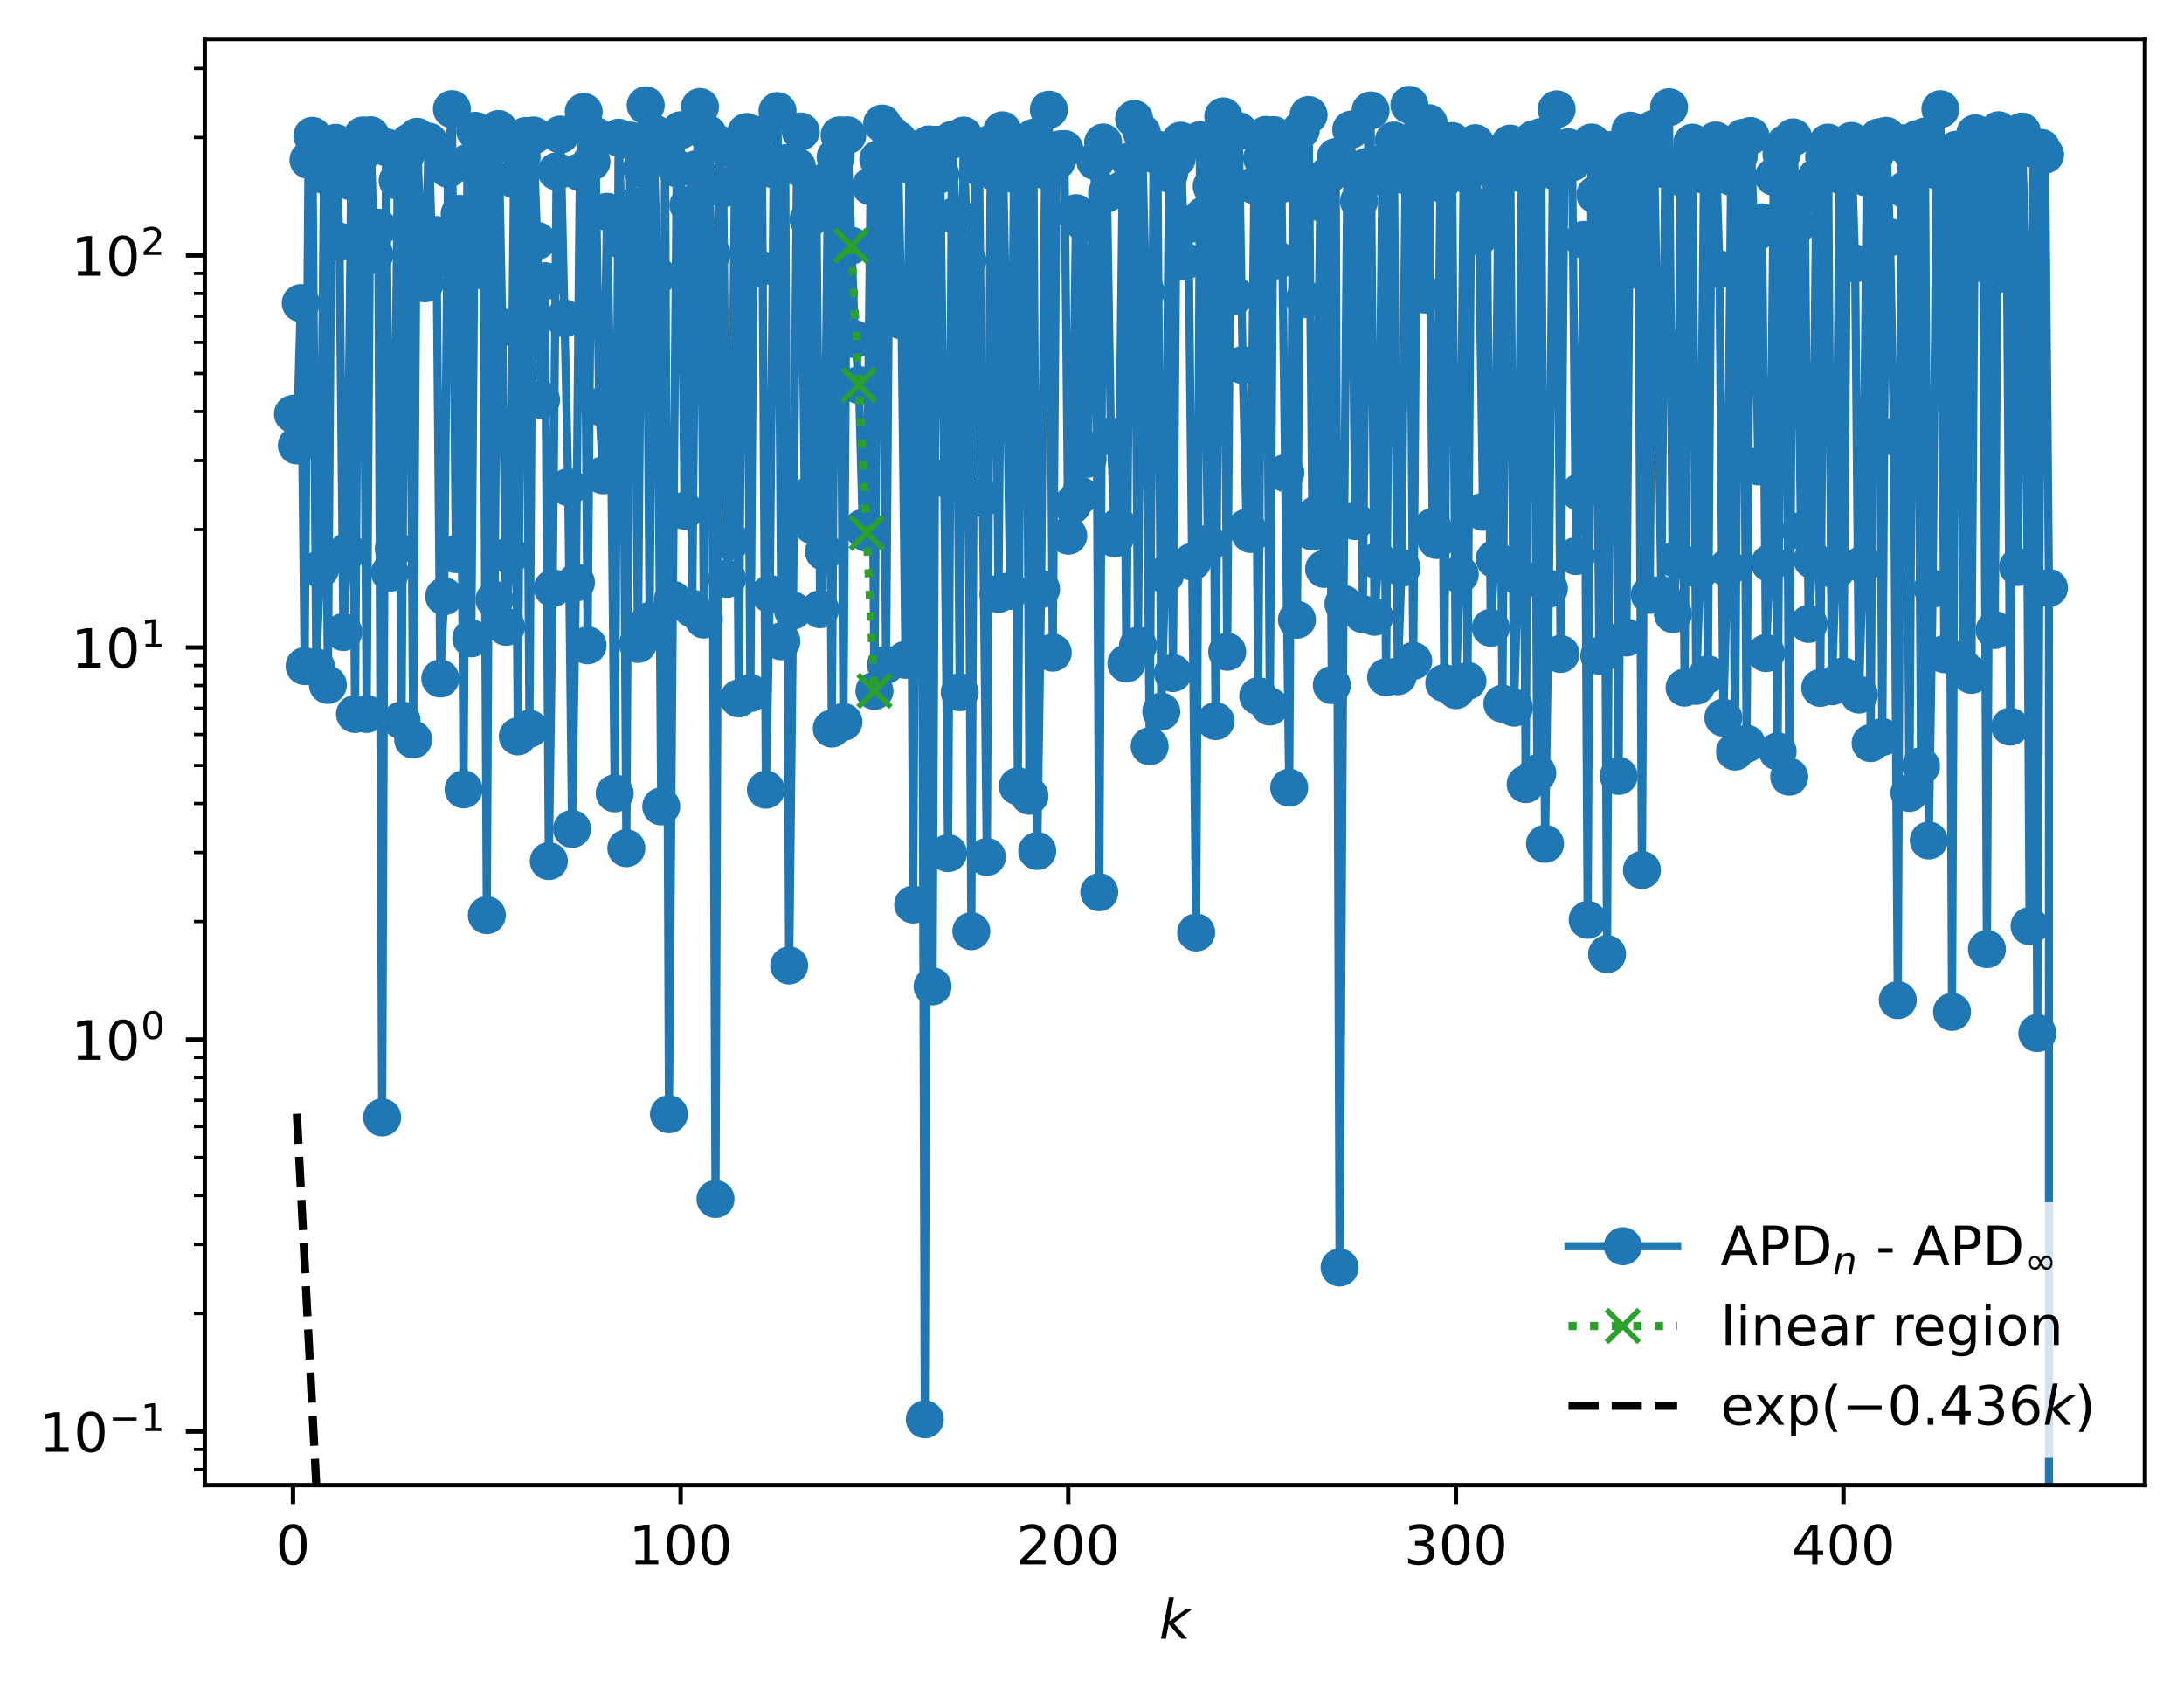 <?xml version="1.0" encoding="utf-8" standalone="no"?>
<!DOCTYPE svg PUBLIC "-//W3C//DTD SVG 1.1//EN"
  "http://www.w3.org/Graphics/SVG/1.1/DTD/svg11.dtd">
<!-- Created with matplotlib (https://matplotlib.org/) -->
<svg height="310.868pt" version="1.1" viewBox="0 0 402.02 310.868" width="402.02pt" xmlns="http://www.w3.org/2000/svg" xmlns:xlink="http://www.w3.org/1999/xlink">
 <defs>
  <style type="text/css">
*{stroke-linecap:butt;stroke-linejoin:round;}
  </style>
 </defs>
 <g id="figure_1">
  <g id="patch_1">
   <path d="M 0 310.868 
L 402.02 310.868 
L 402.02 0 
L 0 0 
z
" style="fill:#ffffff;"/>
  </g>
  <g id="axes_1">
   <g id="patch_2">
    <path d="M 37.7 273.312 
L 394.82 273.312 
L 394.82 7.2 
L 37.7 7.2 
z
" style="fill:#ffffff;"/>
   </g>
   <g id="matplotlib.axis_1">
    <g id="xtick_1">
     <g id="line2d_1">
      <defs>
       <path d="M 0 0 
L 0 3.5 
" id="md0583cd658" style="stroke:#000000;stroke-width:0.8;"/>
      </defs>
      <g>
       <use style="stroke:#000000;stroke-width:0.8;" x="53.933" xlink:href="#md0583cd658" y="273.312"/>
      </g>
     </g>
     <g id="text_1">
      <!-- 0 -->
      <defs>
       <path d="M 31.781 66.406 
Q 24.172 66.406 20.328 58.906 
Q 16.5 51.422 16.5 36.375 
Q 16.5 21.391 20.328 13.891 
Q 24.172 6.391 31.781 6.391 
Q 39.453 6.391 43.281 13.891 
Q 47.125 21.391 47.125 36.375 
Q 47.125 51.422 43.281 58.906 
Q 39.453 66.406 31.781 66.406 
z
M 31.781 74.219 
Q 44.047 74.219 50.516 64.516 
Q 56.984 54.828 56.984 36.375 
Q 56.984 17.969 50.516 8.266 
Q 44.047 -1.422 31.781 -1.422 
Q 19.531 -1.422 13.062 8.266 
Q 6.594 17.969 6.594 36.375 
Q 6.594 54.828 13.062 64.516 
Q 19.531 74.219 31.781 74.219 
z
" id="DejaVuSans-48"/>
      </defs>
      <g transform="translate(50.751 287.91)scale(0.1 -0.1)">
       <use xlink:href="#DejaVuSans-48"/>
      </g>
     </g>
    </g>
    <g id="xtick_2">
     <g id="line2d_2">
      <g>
       <use style="stroke:#000000;stroke-width:0.8;" x="125.285" xlink:href="#md0583cd658" y="273.312"/>
      </g>
     </g>
     <g id="text_2">
      <!-- 100 -->
      <defs>
       <path d="M 12.406 8.297 
L 28.516 8.297 
L 28.516 63.922 
L 10.984 60.406 
L 10.984 69.391 
L 28.422 72.906 
L 38.281 72.906 
L 38.281 8.297 
L 54.391 8.297 
L 54.391 0 
L 12.406 0 
z
" id="DejaVuSans-49"/>
      </defs>
      <g transform="translate(115.742 287.91)scale(0.1 -0.1)">
       <use xlink:href="#DejaVuSans-49"/>
       <use x="63.623" xlink:href="#DejaVuSans-48"/>
       <use x="127.246" xlink:href="#DejaVuSans-48"/>
      </g>
     </g>
    </g>
    <g id="xtick_3">
     <g id="line2d_3">
      <g>
       <use style="stroke:#000000;stroke-width:0.8;" x="196.638" xlink:href="#md0583cd658" y="273.312"/>
      </g>
     </g>
     <g id="text_3">
      <!-- 200 -->
      <defs>
       <path d="M 19.188 8.297 
L 53.609 8.297 
L 53.609 0 
L 7.328 0 
L 7.328 8.297 
Q 12.938 14.109 22.625 23.891 
Q 32.328 33.688 34.812 36.531 
Q 39.547 41.844 41.422 45.531 
Q 43.312 49.219 43.312 52.781 
Q 43.312 58.594 39.234 62.25 
Q 35.156 65.922 28.609 65.922 
Q 23.969 65.922 18.812 64.312 
Q 13.672 62.703 7.812 59.422 
L 7.812 69.391 
Q 13.766 71.781 18.938 73 
Q 24.125 74.219 28.422 74.219 
Q 39.75 74.219 46.484 68.547 
Q 53.219 62.891 53.219 53.422 
Q 53.219 48.922 51.531 44.891 
Q 49.859 40.875 45.406 35.406 
Q 44.188 33.984 37.641 27.219 
Q 31.109 20.453 19.188 8.297 
z
" id="DejaVuSans-50"/>
      </defs>
      <g transform="translate(187.094 287.91)scale(0.1 -0.1)">
       <use xlink:href="#DejaVuSans-50"/>
       <use x="63.623" xlink:href="#DejaVuSans-48"/>
       <use x="127.246" xlink:href="#DejaVuSans-48"/>
      </g>
     </g>
    </g>
    <g id="xtick_4">
     <g id="line2d_4">
      <g>
       <use style="stroke:#000000;stroke-width:0.8;" x="267.991" xlink:href="#md0583cd658" y="273.312"/>
      </g>
     </g>
     <g id="text_4">
      <!-- 300 -->
      <defs>
       <path d="M 40.578 39.312 
Q 47.656 37.797 51.625 33 
Q 55.609 28.219 55.609 21.188 
Q 55.609 10.406 48.188 4.484 
Q 40.766 -1.422 27.094 -1.422 
Q 22.516 -1.422 17.656 -0.516 
Q 12.797 0.391 7.625 2.203 
L 7.625 11.719 
Q 11.719 9.328 16.594 8.109 
Q 21.484 6.891 26.812 6.891 
Q 36.078 6.891 40.938 10.547 
Q 45.797 14.203 45.797 21.188 
Q 45.797 27.641 41.281 31.266 
Q 36.766 34.906 28.719 34.906 
L 20.219 34.906 
L 20.219 43.016 
L 29.109 43.016 
Q 36.375 43.016 40.234 45.922 
Q 44.094 48.828 44.094 54.297 
Q 44.094 59.906 40.109 62.906 
Q 36.141 65.922 28.719 65.922 
Q 24.656 65.922 20.016 65.031 
Q 15.375 64.156 9.812 62.312 
L 9.812 71.094 
Q 15.438 72.656 20.344 73.438 
Q 25.25 74.219 29.594 74.219 
Q 40.828 74.219 47.359 69.109 
Q 53.906 64.016 53.906 55.328 
Q 53.906 49.266 50.438 45.094 
Q 46.969 40.922 40.578 39.312 
z
" id="DejaVuSans-51"/>
      </defs>
      <g transform="translate(258.447 287.91)scale(0.1 -0.1)">
       <use xlink:href="#DejaVuSans-51"/>
       <use x="63.623" xlink:href="#DejaVuSans-48"/>
       <use x="127.246" xlink:href="#DejaVuSans-48"/>
      </g>
     </g>
    </g>
    <g id="xtick_5">
     <g id="line2d_5">
      <g>
       <use style="stroke:#000000;stroke-width:0.8;" x="339.343" xlink:href="#md0583cd658" y="273.312"/>
      </g>
     </g>
     <g id="text_5">
      <!-- 400 -->
      <defs>
       <path d="M 37.797 64.312 
L 12.891 25.391 
L 37.797 25.391 
z
M 35.203 72.906 
L 47.609 72.906 
L 47.609 25.391 
L 58.016 25.391 
L 58.016 17.188 
L 47.609 17.188 
L 47.609 0 
L 37.797 0 
L 37.797 17.188 
L 4.891 17.188 
L 4.891 26.703 
z
" id="DejaVuSans-52"/>
      </defs>
      <g transform="translate(329.8 287.91)scale(0.1 -0.1)">
       <use xlink:href="#DejaVuSans-52"/>
       <use x="63.623" xlink:href="#DejaVuSans-48"/>
       <use x="127.246" xlink:href="#DejaVuSans-48"/>
      </g>
     </g>
    </g>
    <g id="text_6">
     <!-- $ k $ -->
     <defs>
      <path d="M 18.312 75.984 
L 27.297 75.984 
L 18.703 31.688 
L 49.516 54.688 
L 61.188 54.688 
L 26.812 28.516 
L 51.906 0 
L 41.016 0 
L 17.672 26.703 
L 12.5 0 
L 3.516 0 
z
" id="DejaVuSans-Oblique-107"/>
     </defs>
     <g transform="translate(213.36 301.589)scale(0.1 -0.1)">
      <use transform="translate(0 0.016)" xlink:href="#DejaVuSans-Oblique-107"/>
     </g>
    </g>
   </g>
   <g id="matplotlib.axis_2">
    <g id="ytick_1">
     <g id="line2d_6">
      <defs>
       <path d="M 0 0 
L -3.5 0 
" id="me42b2de285" style="stroke:#000000;stroke-width:0.8;"/>
      </defs>
      <g>
       <use style="stroke:#000000;stroke-width:0.8;" x="37.7" xlink:href="#me42b2de285" y="263.46"/>
      </g>
     </g>
     <g id="text_7">
      <!-- $\mathdefault{10^{-1}}$ -->
      <defs>
       <path d="M 10.594 35.5 
L 73.188 35.5 
L 73.188 27.203 
L 10.594 27.203 
z
" id="DejaVuSans-8722"/>
      </defs>
      <g transform="translate(7.2 267.259)scale(0.1 -0.1)">
       <use transform="translate(0 0.684)" xlink:href="#DejaVuSans-49"/>
       <use transform="translate(63.623 0.684)" xlink:href="#DejaVuSans-48"/>
       <use transform="translate(128.203 38.966)scale(0.7)" xlink:href="#DejaVuSans-8722"/>
       <use transform="translate(186.855 38.966)scale(0.7)" xlink:href="#DejaVuSans-49"/>
      </g>
     </g>
    </g>
    <g id="ytick_2">
     <g id="line2d_7">
      <g>
       <use style="stroke:#000000;stroke-width:0.8;" x="37.7" xlink:href="#me42b2de285" y="191.314"/>
      </g>
     </g>
     <g id="text_8">
      <!-- $\mathdefault{10^{0}}$ -->
      <g transform="translate(13.1 195.113)scale(0.1 -0.1)">
       <use transform="translate(0 0.766)" xlink:href="#DejaVuSans-49"/>
       <use transform="translate(63.623 0.766)" xlink:href="#DejaVuSans-48"/>
       <use transform="translate(128.203 39.047)scale(0.7)" xlink:href="#DejaVuSans-48"/>
      </g>
     </g>
    </g>
    <g id="ytick_3">
     <g id="line2d_8">
      <g>
       <use style="stroke:#000000;stroke-width:0.8;" x="37.7" xlink:href="#me42b2de285" y="119.168"/>
      </g>
     </g>
     <g id="text_9">
      <!-- $\mathdefault{10^{1}}$ -->
      <g transform="translate(13.1 122.967)scale(0.1 -0.1)">
       <use transform="translate(0 0.684)" xlink:href="#DejaVuSans-49"/>
       <use transform="translate(63.623 0.684)" xlink:href="#DejaVuSans-48"/>
       <use transform="translate(128.203 38.966)scale(0.7)" xlink:href="#DejaVuSans-49"/>
      </g>
     </g>
    </g>
    <g id="ytick_4">
     <g id="line2d_9">
      <g>
       <use style="stroke:#000000;stroke-width:0.8;" x="37.7" xlink:href="#me42b2de285" y="47.022"/>
      </g>
     </g>
     <g id="text_10">
      <!-- $\mathdefault{10^{2}}$ -->
      <g transform="translate(13.1 50.821)scale(0.1 -0.1)">
       <use transform="translate(0 0.766)" xlink:href="#DejaVuSans-49"/>
       <use transform="translate(63.623 0.766)" xlink:href="#DejaVuSans-48"/>
       <use transform="translate(128.203 39.047)scale(0.7)" xlink:href="#DejaVuSans-50"/>
      </g>
     </g>
    </g>
    <g id="ytick_5">
     <g id="line2d_10">
      <defs>
       <path d="M 0 0 
L -2 0 
" id="md50350950f" style="stroke:#000000;stroke-width:0.6;"/>
      </defs>
      <g>
       <use style="stroke:#000000;stroke-width:0.6;" x="37.7" xlink:href="#md50350950f" y="270.452"/>
      </g>
     </g>
    </g>
    <g id="ytick_6">
     <g id="line2d_11">
      <g>
       <use style="stroke:#000000;stroke-width:0.6;" x="37.7" xlink:href="#md50350950f" y="266.761"/>
      </g>
     </g>
    </g>
    <g id="ytick_7">
     <g id="line2d_12">
      <g>
       <use style="stroke:#000000;stroke-width:0.6;" x="37.7" xlink:href="#md50350950f" y="241.742"/>
      </g>
     </g>
    </g>
    <g id="ytick_8">
     <g id="line2d_13">
      <g>
       <use style="stroke:#000000;stroke-width:0.6;" x="37.7" xlink:href="#md50350950f" y="229.038"/>
      </g>
     </g>
    </g>
    <g id="ytick_9">
     <g id="line2d_14">
      <g>
       <use style="stroke:#000000;stroke-width:0.6;" x="37.7" xlink:href="#md50350950f" y="220.024"/>
      </g>
     </g>
    </g>
    <g id="ytick_10">
     <g id="line2d_15">
      <g>
       <use style="stroke:#000000;stroke-width:0.6;" x="37.7" xlink:href="#md50350950f" y="213.032"/>
      </g>
     </g>
    </g>
    <g id="ytick_11">
     <g id="line2d_16">
      <g>
       <use style="stroke:#000000;stroke-width:0.6;" x="37.7" xlink:href="#md50350950f" y="207.32"/>
      </g>
     </g>
    </g>
    <g id="ytick_12">
     <g id="line2d_17">
      <g>
       <use style="stroke:#000000;stroke-width:0.6;" x="37.7" xlink:href="#md50350950f" y="202.49"/>
      </g>
     </g>
    </g>
    <g id="ytick_13">
     <g id="line2d_18">
      <g>
       <use style="stroke:#000000;stroke-width:0.6;" x="37.7" xlink:href="#md50350950f" y="198.306"/>
      </g>
     </g>
    </g>
    <g id="ytick_14">
     <g id="line2d_19">
      <g>
       <use style="stroke:#000000;stroke-width:0.6;" x="37.7" xlink:href="#md50350950f" y="194.615"/>
      </g>
     </g>
    </g>
    <g id="ytick_15">
     <g id="line2d_20">
      <g>
       <use style="stroke:#000000;stroke-width:0.6;" x="37.7" xlink:href="#md50350950f" y="169.596"/>
      </g>
     </g>
    </g>
    <g id="ytick_16">
     <g id="line2d_21">
      <g>
       <use style="stroke:#000000;stroke-width:0.6;" x="37.7" xlink:href="#md50350950f" y="156.892"/>
      </g>
     </g>
    </g>
    <g id="ytick_17">
     <g id="line2d_22">
      <g>
       <use style="stroke:#000000;stroke-width:0.6;" x="37.7" xlink:href="#md50350950f" y="147.878"/>
      </g>
     </g>
    </g>
    <g id="ytick_18">
     <g id="line2d_23">
      <g>
       <use style="stroke:#000000;stroke-width:0.6;" x="37.7" xlink:href="#md50350950f" y="140.886"/>
      </g>
     </g>
    </g>
    <g id="ytick_19">
     <g id="line2d_24">
      <g>
       <use style="stroke:#000000;stroke-width:0.6;" x="37.7" xlink:href="#md50350950f" y="135.174"/>
      </g>
     </g>
    </g>
    <g id="ytick_20">
     <g id="line2d_25">
      <g>
       <use style="stroke:#000000;stroke-width:0.6;" x="37.7" xlink:href="#md50350950f" y="130.344"/>
      </g>
     </g>
    </g>
    <g id="ytick_21">
     <g id="line2d_26">
      <g>
       <use style="stroke:#000000;stroke-width:0.6;" x="37.7" xlink:href="#md50350950f" y="126.16"/>
      </g>
     </g>
    </g>
    <g id="ytick_22">
     <g id="line2d_27">
      <g>
       <use style="stroke:#000000;stroke-width:0.6;" x="37.7" xlink:href="#md50350950f" y="122.469"/>
      </g>
     </g>
    </g>
    <g id="ytick_23">
     <g id="line2d_28">
      <g>
       <use style="stroke:#000000;stroke-width:0.6;" x="37.7" xlink:href="#md50350950f" y="97.45"/>
      </g>
     </g>
    </g>
    <g id="ytick_24">
     <g id="line2d_29">
      <g>
       <use style="stroke:#000000;stroke-width:0.6;" x="37.7" xlink:href="#md50350950f" y="84.746"/>
      </g>
     </g>
    </g>
    <g id="ytick_25">
     <g id="line2d_30">
      <g>
       <use style="stroke:#000000;stroke-width:0.6;" x="37.7" xlink:href="#md50350950f" y="75.732"/>
      </g>
     </g>
    </g>
    <g id="ytick_26">
     <g id="line2d_31">
      <g>
       <use style="stroke:#000000;stroke-width:0.6;" x="37.7" xlink:href="#md50350950f" y="68.74"/>
      </g>
     </g>
    </g>
    <g id="ytick_27">
     <g id="line2d_32">
      <g>
       <use style="stroke:#000000;stroke-width:0.6;" x="37.7" xlink:href="#md50350950f" y="63.028"/>
      </g>
     </g>
    </g>
    <g id="ytick_28">
     <g id="line2d_33">
      <g>
       <use style="stroke:#000000;stroke-width:0.6;" x="37.7" xlink:href="#md50350950f" y="58.198"/>
      </g>
     </g>
    </g>
    <g id="ytick_29">
     <g id="line2d_34">
      <g>
       <use style="stroke:#000000;stroke-width:0.6;" x="37.7" xlink:href="#md50350950f" y="54.014"/>
      </g>
     </g>
    </g>
    <g id="ytick_30">
     <g id="line2d_35">
      <g>
       <use style="stroke:#000000;stroke-width:0.6;" x="37.7" xlink:href="#md50350950f" y="50.323"/>
      </g>
     </g>
    </g>
    <g id="ytick_31">
     <g id="line2d_36">
      <g>
       <use style="stroke:#000000;stroke-width:0.6;" x="37.7" xlink:href="#md50350950f" y="25.304"/>
      </g>
     </g>
    </g>
    <g id="ytick_32">
     <g id="line2d_37">
      <g>
       <use style="stroke:#000000;stroke-width:0.6;" x="37.7" xlink:href="#md50350950f" y="12.6"/>
      </g>
     </g>
    </g>
   </g>
   <g id="line2d_38">
    <path clip-path="url(#p650a046f91)" d="M 53.933 76.172 
L 54.646 81.974 
L 55.36 55.79 
L 56.073 122.597 
L 56.787 29.437 
L 57.5 24.995 
L 58.214 122.832 
L 58.927 104.727 
L 59.641 32.196 
L 60.354 126.044 
L 61.068 28.932 
L 61.782 26.29 
L 62.495 44.453 
L 63.209 116.323 
L 63.922 101.521 
L 64.636 33.399 
L 65.349 131.407 
L 66.063 28.979 
L 66.776 24.935 
L 67.49 131.397 
L 68.203 24.896 
L 68.917 46.876 
L 69.63 41.918 
L 70.344 205.648 
L 71.057 27.095 
L 71.771 105.406 
L 72.484 100.969 
L 73.198 33.249 
L 73.911 132.566 
L 74.625 28.592 
L 75.339 26.221 
L 76.052 136.108 
L 76.766 25.18 
L 77.479 44.859 
L 78.193 52.151 
L 78.906 26.065 
L 79.62 47.941 
L 80.333 43.265 
L 81.047 124.866 
L 81.76 109.744 
L 82.474 31.083 
L 83.187 20.085 
L 83.901 101.97 
L 84.614 39.36 
L 85.328 145.272 
L 86.041 29.992 
L 86.755 117.474 
L 87.468 24.076 
L 88.182 49.697 
L 88.896 31.731 
L 89.609 168.426 
L 90.323 27.351 
L 91.036 110.361 
L 91.75 23.743 
L 92.463 60.237 
L 93.177 115.361 
L 93.89 102.205 
L 94.604 32.984 
L 95.317 135.525 
L 96.031 28.83 
L 96.744 25.031 
L 97.458 134.114 
L 98.171 24.94 
L 98.885 44.324 
L 99.598 73.588 
L 100.312 51.744 
L 101.025 158.476 
L 101.739 108.243 
L 102.453 31.537 
L 103.166 24.767 
L 104.593 89.643 
L 105.307 152.555 
L 106.02 107.205 
L 106.734 31.664 
L 107.447 20.601 
L 108.161 118.762 
L 108.874 29.787 
L 109.588 25.03 
L 110.301 74.829 
L 111.015 87.472 
L 111.728 38.977 
L 112.442 76.196 
L 113.155 146.009 
L 113.869 25.349 
L 114.582 44.242 
L 115.296 156.107 
L 116.01 25.878 
L 116.723 38.01 
L 117.437 118.503 
L 118.15 31.034 
L 118.864 19.383 
L 119.577 114.273 
L 120.291 24.485 
L 121.004 50.757 
L 121.718 148.414 
L 122.431 27.947 
L 123.145 205.056 
L 123.858 110.374 
L 124.572 30.992 
L 125.285 23.973 
L 125.999 93.979 
L 126.712 37.756 
L 127.426 112.001 
L 128.139 31.158 
L 128.853 19.702 
L 129.567 114.02 
L 130.28 24.65 
L 130.994 46.638 
L 131.707 220.666 
L 132.421 26.585 
L 133.134 34.689 
L 133.848 106.529 
L 134.561 99.579 
L 135.275 33.908 
L 135.988 128.532 
L 136.702 29.216 
L 137.415 24.293 
L 138.129 127.546 
L 138.842 24.752 
L 139.556 49.383 
L 140.269 29.584 
L 140.983 145.339 
L 141.696 109.304 
L 142.41 31.17 
L 143.124 20.443 
L 143.837 118.025 
L 144.551 30.038 
L 145.264 177.685 
L 145.978 112.363 
L 146.691 30.644 
L 147.405 24.203 
L 148.118 91.568 
L 148.832 40.362 
L 149.545 96.64 
L 150.259 35.106 
L 150.972 112.123 
L 151.686 101.541 
L 152.399 33.178 
L 153.113 134.087 
L 153.826 28.9 
L 154.54 24.912 
L 155.253 132.862 
L 155.967 24.903 
L 157.394 62.44 
L 158.108 70.858 
L 158.821 97.155 
L 159.535 98.058 
L 160.248 34.291 
L 160.962 127.135 
L 161.675 29.321 
L 162.389 22.738 
L 163.102 122.344 
L 163.816 24.493 
L 164.529 52.808 
L 165.243 25.702 
L 165.956 58.984 
L 166.67 121.439 
L 167.383 30.306 
L 168.097 166.474 
L 168.81 27.455 
L 169.524 29.303 
L 170.238 261.216 
L 170.951 26.583 
L 171.665 181.526 
L 172.378 26.646 
L 173.092 32.072 
L 173.805 88.017 
L 174.519 157.012 
L 175.232 25.743 
L 175.946 39.678 
L 176.659 127.392 
L 177.373 24.956 
L 178.086 47.946 
L 178.8 171.38 
L 179.513 26.816 
L 180.227 30.725 
L 181.654 157.715 
L 182.367 26.423 
L 183.081 31.655 
L 183.795 109.296 
L 184.508 23.985 
L 185.222 59.725 
L 185.935 108.761 
L 186.649 32.072 
L 187.362 144.703 
L 188.076 28.294 
L 188.789 26.428 
L 189.503 146.458 
L 190.216 25.361 
L 190.93 156.622 
L 191.643 108.416 
L 192.357 31.354 
L 193.07 20.191 
L 193.784 120.109 
L 194.497 29.653 
L 195.211 27.475 
L 195.924 27.432 
L 196.638 98.582 
L 197.352 92.953 
L 198.065 39.232 
L 198.779 91.161 
L 199.492 40.969 
L 200.206 84.421 
L 200.919 49.447 
L 201.633 29.662 
L 202.346 164.205 
L 203.06 26.231 
L 203.773 35.558 
L 204.487 80.31 
L 205.2 99.075 
L 205.914 96.937 
L 206.627 34.906 
L 207.341 122.112 
L 208.054 29.677 
L 208.768 21.893 
L 209.481 118.819 
L 210.195 24.472 
L 210.909 53.731 
L 211.622 137.342 
L 212.336 28.364 
L 213.049 27.522 
L 213.763 130.954 
L 214.476 105.777 
L 215.19 31.976 
L 215.903 123.866 
L 216.617 29.169 
L 217.33 25.893 
L 218.044 48.082 
L 218.757 41.285 
L 220.184 171.613 
L 220.898 25.805 
L 221.611 39.656 
L 222.325 100.073 
L 223.039 34.29 
L 223.752 132.713 
L 224.466 29.432 
L 225.179 21.42 
L 225.893 119.95 
L 226.606 24.318 
L 227.32 54.404 
L 228.033 24.144 
L 228.747 67.187 
L 229.46 97.107 
L 230.174 98.262 
L 230.887 34.131 
L 231.601 128.106 
L 232.314 29.091 
L 233.028 24.829 
L 233.741 130.025 
L 234.455 24.87 
L 235.168 47.911 
L 235.882 33.881 
L 237.309 144.967 
L 238.023 28.362 
L 238.736 114.047 
L 239.45 23.907 
L 240.163 55.068 
L 240.877 21.168 
L 241.59 97.826 
L 242.304 94.711 
L 243.017 37.268 
L 243.731 104.703 
L 244.444 32.255 
L 245.158 126.09 
L 245.871 28.903 
L 246.585 233.269 
L 247.298 111.131 
L 248.012 30.841 
L 248.725 23.859 
L 249.439 95.89 
L 250.153 37.07 
L 250.866 113.028 
L 251.58 30.699 
L 252.293 20.336 
L 253.007 113.52 
L 253.72 103.201 
L 254.434 32.581 
L 255.147 124.637 
L 255.861 29.078 
L 256.574 25.867 
L 257.288 124.453 
L 258.001 104.503 
L 258.715 32.296 
L 259.428 19.296 
L 260.142 121.632 
L 260.855 29.416 
L 261.569 25.339 
L 262.282 54.215 
L 262.996 22.674 
L 263.71 96.997 
L 264.423 99.381 
L 265.137 33.726 
L 265.85 125.714 
L 266.564 28.936 
L 267.277 25.953 
L 267.991 127.002 
L 268.704 105.727 
L 269.418 31.935 
L 270.131 125.308 
L 270.845 29.005 
L 271.558 26.359 
L 272.272 43.535 
L 272.985 94.18 
L 273.699 38.077 
L 274.412 115.531 
L 275.126 102.883 
L 275.839 32.723 
L 276.553 129.506 
L 277.267 28.673 
L 277.98 26.432 
L 278.694 130.244 
L 279.407 105.94 
L 280.121 31.952 
L 280.834 144.314 
L 281.548 28.474 
L 282.261 25.653 
L 282.975 142.31 
L 283.688 25.203 
L 284.402 155.302 
L 285.115 108.338 
L 285.829 31.369 
L 286.542 20.125 
L 287.256 120.352 
L 287.969 29.62 
L 288.683 27.111 
L 289.396 29.884 
L 290.11 102.329 
L 290.824 90.581 
L 291.537 44.149 
L 292.251 169.285 
L 292.964 26.226 
L 293.678 35.83 
L 294.391 120.685 
L 295.105 29.94 
L 295.818 175.602 
L 296.532 27.605 
L 297.245 28.038 
L 297.959 142.806 
L 298.672 29.554 
L 299.386 117.327 
L 300.099 24.05 
L 300.813 49.599 
L 301.526 31.913 
L 302.24 160.12 
L 302.953 26.956 
L 303.667 109.471 
L 304.381 23.731 
L 305.094 61.929 
L 305.808 109.489 
L 306.521 31.181 
L 307.235 19.733 
L 307.948 113.023 
L 308.662 102.971 
L 309.375 32.637 
L 310.089 126.552 
L 310.802 28.879 
L 311.516 26.251 
L 312.229 126.222 
L 312.943 104.935 
L 313.656 32.178 
L 314.37 124.111 
L 315.083 29.14 
L 315.797 25.856 
L 316.51 49.559 
L 317.224 132.087 
L 317.938 104.528 
L 318.651 32.531 
L 319.365 138.316 
L 320.078 28.676 
L 320.792 25.377 
L 321.505 136.864 
L 322.219 25.038 
L 322.932 43.064 
L 323.646 85.822 
L 324.359 40.923 
L 325.073 120.189 
L 325.786 103.652 
L 326.5 32.537 
L 327.213 138.292 
L 327.927 28.388 
L 328.64 26.447 
L 329.354 142.947 
L 330.067 25.286 
L 330.781 41.393 
L 331.495 97.719 
L 332.208 35.845 
L 332.922 114.825 
L 333.635 103.023 
L 334.349 32.633 
L 335.062 126.6 
L 335.776 28.876 
L 336.489 26.246 
L 337.203 126.306 
L 337.916 104.987 
L 338.63 32.161 
L 339.343 124.478 
L 340.057 29.101 
L 340.77 25.937 
L 341.484 48.497 
L 342.197 127.832 
L 342.911 103.835 
L 343.624 32.715 
L 344.338 136.764 
L 345.052 28.736 
L 345.765 25.292 
L 346.479 135.645 
L 347.192 25.003 
L 347.906 43.685 
L 348.619 80.355 
L 349.333 184.061 
L 350.046 26.369 
L 350.76 34.92 
L 351.473 145.924 
L 352.187 28.516 
L 352.9 25.605 
L 353.614 140.994 
L 354.327 25.145 
L 355.041 154.687 
L 355.754 108.338 
L 356.468 31.366 
L 357.181 20.1 
L 357.895 120.391 
L 358.609 29.617 
L 359.322 186.226 
L 360.036 27.573 
L 360.749 27.789 
L 361.463 123.049 
L 362.176 33.742 
L 362.89 124.209 
L 363.603 24.55 
L 364.317 48.394 
L 365.03 35.663 
L 365.744 174.678 
L 366.457 29.545 
L 367.171 115.948 
L 367.884 23.972 
L 368.598 50.339 
L 369.311 29.969 
L 370.025 133.729 
L 370.738 25.325 
L 371.452 104.343 
L 372.166 24.221 
L 372.879 48.141 
L 373.593 170.44 
L 374.306 27.388 
L 375.02 190.129 
L 375.733 27.217 
L 376.447 28.47 
L 377.16 108.201 
L 377.162 311.868 
L 377.162 311.868 
" style="fill:none;stroke:#1f77b4;stroke-linecap:square;stroke-width:1.5;"/>
    <defs>
     <path d="M 0 3 
C 0.796 3 1.559 2.684 2.121 2.121 
C 2.684 1.559 3 0.796 3 0 
C 3 -0.796 2.684 -1.559 2.121 -2.121 
C 1.559 -2.684 0.796 -3 0 -3 
C -0.796 -3 -1.559 -2.684 -2.121 -2.121 
C -2.684 -1.559 -3 -0.796 -3 0 
C -3 0.796 -2.684 1.559 -2.121 2.121 
C -1.559 2.684 -0.796 3 0 3 
z
" id="m86044608a2" style="stroke:#1f77b4;"/>
    </defs>
    <g clip-path="url(#p650a046f91)">
     <use style="fill:#1f77b4;stroke:#1f77b4;" x="53.933" xlink:href="#m86044608a2" y="76.172"/>
     <use style="fill:#1f77b4;stroke:#1f77b4;" x="54.646" xlink:href="#m86044608a2" y="81.974"/>
     <use style="fill:#1f77b4;stroke:#1f77b4;" x="55.36" xlink:href="#m86044608a2" y="55.79"/>
     <use style="fill:#1f77b4;stroke:#1f77b4;" x="56.073" xlink:href="#m86044608a2" y="122.597"/>
     <use style="fill:#1f77b4;stroke:#1f77b4;" x="56.787" xlink:href="#m86044608a2" y="29.437"/>
     <use style="fill:#1f77b4;stroke:#1f77b4;" x="57.5" xlink:href="#m86044608a2" y="24.995"/>
     <use style="fill:#1f77b4;stroke:#1f77b4;" x="58.214" xlink:href="#m86044608a2" y="122.832"/>
     <use style="fill:#1f77b4;stroke:#1f77b4;" x="58.927" xlink:href="#m86044608a2" y="104.727"/>
     <use style="fill:#1f77b4;stroke:#1f77b4;" x="59.641" xlink:href="#m86044608a2" y="32.196"/>
     <use style="fill:#1f77b4;stroke:#1f77b4;" x="60.354" xlink:href="#m86044608a2" y="126.044"/>
     <use style="fill:#1f77b4;stroke:#1f77b4;" x="61.068" xlink:href="#m86044608a2" y="28.932"/>
     <use style="fill:#1f77b4;stroke:#1f77b4;" x="61.782" xlink:href="#m86044608a2" y="26.29"/>
     <use style="fill:#1f77b4;stroke:#1f77b4;" x="62.495" xlink:href="#m86044608a2" y="44.453"/>
     <use style="fill:#1f77b4;stroke:#1f77b4;" x="63.209" xlink:href="#m86044608a2" y="116.323"/>
     <use style="fill:#1f77b4;stroke:#1f77b4;" x="63.922" xlink:href="#m86044608a2" y="101.521"/>
     <use style="fill:#1f77b4;stroke:#1f77b4;" x="64.636" xlink:href="#m86044608a2" y="33.399"/>
     <use style="fill:#1f77b4;stroke:#1f77b4;" x="65.349" xlink:href="#m86044608a2" y="131.407"/>
     <use style="fill:#1f77b4;stroke:#1f77b4;" x="66.063" xlink:href="#m86044608a2" y="28.979"/>
     <use style="fill:#1f77b4;stroke:#1f77b4;" x="66.776" xlink:href="#m86044608a2" y="24.935"/>
     <use style="fill:#1f77b4;stroke:#1f77b4;" x="67.49" xlink:href="#m86044608a2" y="131.397"/>
     <use style="fill:#1f77b4;stroke:#1f77b4;" x="68.203" xlink:href="#m86044608a2" y="24.896"/>
     <use style="fill:#1f77b4;stroke:#1f77b4;" x="68.917" xlink:href="#m86044608a2" y="46.876"/>
     <use style="fill:#1f77b4;stroke:#1f77b4;" x="69.63" xlink:href="#m86044608a2" y="41.918"/>
     <use style="fill:#1f77b4;stroke:#1f77b4;" x="70.344" xlink:href="#m86044608a2" y="205.648"/>
     <use style="fill:#1f77b4;stroke:#1f77b4;" x="71.057" xlink:href="#m86044608a2" y="27.095"/>
     <use style="fill:#1f77b4;stroke:#1f77b4;" x="71.771" xlink:href="#m86044608a2" y="105.406"/>
     <use style="fill:#1f77b4;stroke:#1f77b4;" x="72.484" xlink:href="#m86044608a2" y="100.969"/>
     <use style="fill:#1f77b4;stroke:#1f77b4;" x="73.198" xlink:href="#m86044608a2" y="33.249"/>
     <use style="fill:#1f77b4;stroke:#1f77b4;" x="73.911" xlink:href="#m86044608a2" y="132.566"/>
     <use style="fill:#1f77b4;stroke:#1f77b4;" x="74.625" xlink:href="#m86044608a2" y="28.592"/>
     <use style="fill:#1f77b4;stroke:#1f77b4;" x="75.339" xlink:href="#m86044608a2" y="26.221"/>
     <use style="fill:#1f77b4;stroke:#1f77b4;" x="76.052" xlink:href="#m86044608a2" y="136.108"/>
     <use style="fill:#1f77b4;stroke:#1f77b4;" x="76.766" xlink:href="#m86044608a2" y="25.18"/>
     <use style="fill:#1f77b4;stroke:#1f77b4;" x="77.479" xlink:href="#m86044608a2" y="44.859"/>
     <use style="fill:#1f77b4;stroke:#1f77b4;" x="78.193" xlink:href="#m86044608a2" y="52.151"/>
     <use style="fill:#1f77b4;stroke:#1f77b4;" x="78.906" xlink:href="#m86044608a2" y="26.065"/>
     <use style="fill:#1f77b4;stroke:#1f77b4;" x="79.62" xlink:href="#m86044608a2" y="47.941"/>
     <use style="fill:#1f77b4;stroke:#1f77b4;" x="80.333" xlink:href="#m86044608a2" y="43.265"/>
     <use style="fill:#1f77b4;stroke:#1f77b4;" x="81.047" xlink:href="#m86044608a2" y="124.866"/>
     <use style="fill:#1f77b4;stroke:#1f77b4;" x="81.76" xlink:href="#m86044608a2" y="109.744"/>
     <use style="fill:#1f77b4;stroke:#1f77b4;" x="82.474" xlink:href="#m86044608a2" y="31.083"/>
     <use style="fill:#1f77b4;stroke:#1f77b4;" x="83.187" xlink:href="#m86044608a2" y="20.085"/>
     <use style="fill:#1f77b4;stroke:#1f77b4;" x="83.901" xlink:href="#m86044608a2" y="101.97"/>
     <use style="fill:#1f77b4;stroke:#1f77b4;" x="84.614" xlink:href="#m86044608a2" y="39.36"/>
     <use style="fill:#1f77b4;stroke:#1f77b4;" x="85.328" xlink:href="#m86044608a2" y="145.272"/>
     <use style="fill:#1f77b4;stroke:#1f77b4;" x="86.041" xlink:href="#m86044608a2" y="29.992"/>
     <use style="fill:#1f77b4;stroke:#1f77b4;" x="86.755" xlink:href="#m86044608a2" y="117.474"/>
     <use style="fill:#1f77b4;stroke:#1f77b4;" x="87.468" xlink:href="#m86044608a2" y="24.076"/>
     <use style="fill:#1f77b4;stroke:#1f77b4;" x="88.182" xlink:href="#m86044608a2" y="49.697"/>
     <use style="fill:#1f77b4;stroke:#1f77b4;" x="88.896" xlink:href="#m86044608a2" y="31.731"/>
     <use style="fill:#1f77b4;stroke:#1f77b4;" x="89.609" xlink:href="#m86044608a2" y="168.426"/>
     <use style="fill:#1f77b4;stroke:#1f77b4;" x="90.323" xlink:href="#m86044608a2" y="27.351"/>
     <use style="fill:#1f77b4;stroke:#1f77b4;" x="91.036" xlink:href="#m86044608a2" y="110.361"/>
     <use style="fill:#1f77b4;stroke:#1f77b4;" x="91.75" xlink:href="#m86044608a2" y="23.743"/>
     <use style="fill:#1f77b4;stroke:#1f77b4;" x="92.463" xlink:href="#m86044608a2" y="60.237"/>
     <use style="fill:#1f77b4;stroke:#1f77b4;" x="93.177" xlink:href="#m86044608a2" y="115.361"/>
     <use style="fill:#1f77b4;stroke:#1f77b4;" x="93.89" xlink:href="#m86044608a2" y="102.205"/>
     <use style="fill:#1f77b4;stroke:#1f77b4;" x="94.604" xlink:href="#m86044608a2" y="32.984"/>
     <use style="fill:#1f77b4;stroke:#1f77b4;" x="95.317" xlink:href="#m86044608a2" y="135.525"/>
     <use style="fill:#1f77b4;stroke:#1f77b4;" x="96.031" xlink:href="#m86044608a2" y="28.83"/>
     <use style="fill:#1f77b4;stroke:#1f77b4;" x="96.744" xlink:href="#m86044608a2" y="25.031"/>
     <use style="fill:#1f77b4;stroke:#1f77b4;" x="97.458" xlink:href="#m86044608a2" y="134.114"/>
     <use style="fill:#1f77b4;stroke:#1f77b4;" x="98.171" xlink:href="#m86044608a2" y="24.94"/>
     <use style="fill:#1f77b4;stroke:#1f77b4;" x="98.885" xlink:href="#m86044608a2" y="44.324"/>
     <use style="fill:#1f77b4;stroke:#1f77b4;" x="99.598" xlink:href="#m86044608a2" y="73.588"/>
     <use style="fill:#1f77b4;stroke:#1f77b4;" x="100.312" xlink:href="#m86044608a2" y="51.744"/>
     <use style="fill:#1f77b4;stroke:#1f77b4;" x="101.025" xlink:href="#m86044608a2" y="158.476"/>
     <use style="fill:#1f77b4;stroke:#1f77b4;" x="101.739" xlink:href="#m86044608a2" y="108.243"/>
     <use style="fill:#1f77b4;stroke:#1f77b4;" x="102.453" xlink:href="#m86044608a2" y="31.537"/>
     <use style="fill:#1f77b4;stroke:#1f77b4;" x="103.166" xlink:href="#m86044608a2" y="24.767"/>
     <use style="fill:#1f77b4;stroke:#1f77b4;" x="103.88" xlink:href="#m86044608a2" y="58.599"/>
     <use style="fill:#1f77b4;stroke:#1f77b4;" x="104.593" xlink:href="#m86044608a2" y="89.643"/>
     <use style="fill:#1f77b4;stroke:#1f77b4;" x="105.307" xlink:href="#m86044608a2" y="152.555"/>
     <use style="fill:#1f77b4;stroke:#1f77b4;" x="106.02" xlink:href="#m86044608a2" y="107.205"/>
     <use style="fill:#1f77b4;stroke:#1f77b4;" x="106.734" xlink:href="#m86044608a2" y="31.664"/>
     <use style="fill:#1f77b4;stroke:#1f77b4;" x="107.447" xlink:href="#m86044608a2" y="20.601"/>
     <use style="fill:#1f77b4;stroke:#1f77b4;" x="108.161" xlink:href="#m86044608a2" y="118.762"/>
     <use style="fill:#1f77b4;stroke:#1f77b4;" x="108.874" xlink:href="#m86044608a2" y="29.787"/>
     <use style="fill:#1f77b4;stroke:#1f77b4;" x="109.588" xlink:href="#m86044608a2" y="25.03"/>
     <use style="fill:#1f77b4;stroke:#1f77b4;" x="110.301" xlink:href="#m86044608a2" y="74.829"/>
     <use style="fill:#1f77b4;stroke:#1f77b4;" x="111.015" xlink:href="#m86044608a2" y="87.472"/>
     <use style="fill:#1f77b4;stroke:#1f77b4;" x="111.728" xlink:href="#m86044608a2" y="38.977"/>
     <use style="fill:#1f77b4;stroke:#1f77b4;" x="112.442" xlink:href="#m86044608a2" y="76.196"/>
     <use style="fill:#1f77b4;stroke:#1f77b4;" x="113.155" xlink:href="#m86044608a2" y="146.009"/>
     <use style="fill:#1f77b4;stroke:#1f77b4;" x="113.869" xlink:href="#m86044608a2" y="25.349"/>
     <use style="fill:#1f77b4;stroke:#1f77b4;" x="114.582" xlink:href="#m86044608a2" y="44.242"/>
     <use style="fill:#1f77b4;stroke:#1f77b4;" x="115.296" xlink:href="#m86044608a2" y="156.107"/>
     <use style="fill:#1f77b4;stroke:#1f77b4;" x="116.01" xlink:href="#m86044608a2" y="25.878"/>
     <use style="fill:#1f77b4;stroke:#1f77b4;" x="116.723" xlink:href="#m86044608a2" y="38.01"/>
     <use style="fill:#1f77b4;stroke:#1f77b4;" x="117.437" xlink:href="#m86044608a2" y="118.503"/>
     <use style="fill:#1f77b4;stroke:#1f77b4;" x="118.15" xlink:href="#m86044608a2" y="31.034"/>
     <use style="fill:#1f77b4;stroke:#1f77b4;" x="118.864" xlink:href="#m86044608a2" y="19.383"/>
     <use style="fill:#1f77b4;stroke:#1f77b4;" x="119.577" xlink:href="#m86044608a2" y="114.273"/>
     <use style="fill:#1f77b4;stroke:#1f77b4;" x="120.291" xlink:href="#m86044608a2" y="24.485"/>
     <use style="fill:#1f77b4;stroke:#1f77b4;" x="121.004" xlink:href="#m86044608a2" y="50.757"/>
     <use style="fill:#1f77b4;stroke:#1f77b4;" x="121.718" xlink:href="#m86044608a2" y="148.414"/>
     <use style="fill:#1f77b4;stroke:#1f77b4;" x="122.431" xlink:href="#m86044608a2" y="27.947"/>
     <use style="fill:#1f77b4;stroke:#1f77b4;" x="123.145" xlink:href="#m86044608a2" y="205.056"/>
     <use style="fill:#1f77b4;stroke:#1f77b4;" x="123.858" xlink:href="#m86044608a2" y="110.374"/>
     <use style="fill:#1f77b4;stroke:#1f77b4;" x="124.572" xlink:href="#m86044608a2" y="30.992"/>
     <use style="fill:#1f77b4;stroke:#1f77b4;" x="125.285" xlink:href="#m86044608a2" y="23.973"/>
     <use style="fill:#1f77b4;stroke:#1f77b4;" x="125.999" xlink:href="#m86044608a2" y="93.979"/>
     <use style="fill:#1f77b4;stroke:#1f77b4;" x="126.712" xlink:href="#m86044608a2" y="37.756"/>
     <use style="fill:#1f77b4;stroke:#1f77b4;" x="127.426" xlink:href="#m86044608a2" y="112.001"/>
     <use style="fill:#1f77b4;stroke:#1f77b4;" x="128.139" xlink:href="#m86044608a2" y="31.158"/>
     <use style="fill:#1f77b4;stroke:#1f77b4;" x="128.853" xlink:href="#m86044608a2" y="19.702"/>
     <use style="fill:#1f77b4;stroke:#1f77b4;" x="129.567" xlink:href="#m86044608a2" y="114.02"/>
     <use style="fill:#1f77b4;stroke:#1f77b4;" x="130.28" xlink:href="#m86044608a2" y="24.65"/>
     <use style="fill:#1f77b4;stroke:#1f77b4;" x="130.994" xlink:href="#m86044608a2" y="46.638"/>
     <use style="fill:#1f77b4;stroke:#1f77b4;" x="131.707" xlink:href="#m86044608a2" y="220.666"/>
     <use style="fill:#1f77b4;stroke:#1f77b4;" x="132.421" xlink:href="#m86044608a2" y="26.585"/>
     <use style="fill:#1f77b4;stroke:#1f77b4;" x="133.134" xlink:href="#m86044608a2" y="34.689"/>
     <use style="fill:#1f77b4;stroke:#1f77b4;" x="133.848" xlink:href="#m86044608a2" y="106.529"/>
     <use style="fill:#1f77b4;stroke:#1f77b4;" x="134.561" xlink:href="#m86044608a2" y="99.579"/>
     <use style="fill:#1f77b4;stroke:#1f77b4;" x="135.275" xlink:href="#m86044608a2" y="33.908"/>
     <use style="fill:#1f77b4;stroke:#1f77b4;" x="135.988" xlink:href="#m86044608a2" y="128.532"/>
     <use style="fill:#1f77b4;stroke:#1f77b4;" x="136.702" xlink:href="#m86044608a2" y="29.216"/>
     <use style="fill:#1f77b4;stroke:#1f77b4;" x="137.415" xlink:href="#m86044608a2" y="24.293"/>
     <use style="fill:#1f77b4;stroke:#1f77b4;" x="138.129" xlink:href="#m86044608a2" y="127.546"/>
     <use style="fill:#1f77b4;stroke:#1f77b4;" x="138.842" xlink:href="#m86044608a2" y="24.752"/>
     <use style="fill:#1f77b4;stroke:#1f77b4;" x="139.556" xlink:href="#m86044608a2" y="49.383"/>
     <use style="fill:#1f77b4;stroke:#1f77b4;" x="140.269" xlink:href="#m86044608a2" y="29.584"/>
     <use style="fill:#1f77b4;stroke:#1f77b4;" x="140.983" xlink:href="#m86044608a2" y="145.339"/>
     <use style="fill:#1f77b4;stroke:#1f77b4;" x="141.696" xlink:href="#m86044608a2" y="109.304"/>
     <use style="fill:#1f77b4;stroke:#1f77b4;" x="142.41" xlink:href="#m86044608a2" y="31.17"/>
     <use style="fill:#1f77b4;stroke:#1f77b4;" x="143.124" xlink:href="#m86044608a2" y="20.443"/>
     <use style="fill:#1f77b4;stroke:#1f77b4;" x="143.837" xlink:href="#m86044608a2" y="118.025"/>
     <use style="fill:#1f77b4;stroke:#1f77b4;" x="144.551" xlink:href="#m86044608a2" y="30.038"/>
     <use style="fill:#1f77b4;stroke:#1f77b4;" x="145.264" xlink:href="#m86044608a2" y="177.685"/>
     <use style="fill:#1f77b4;stroke:#1f77b4;" x="145.978" xlink:href="#m86044608a2" y="112.363"/>
     <use style="fill:#1f77b4;stroke:#1f77b4;" x="146.691" xlink:href="#m86044608a2" y="30.644"/>
     <use style="fill:#1f77b4;stroke:#1f77b4;" x="147.405" xlink:href="#m86044608a2" y="24.203"/>
     <use style="fill:#1f77b4;stroke:#1f77b4;" x="148.118" xlink:href="#m86044608a2" y="91.568"/>
     <use style="fill:#1f77b4;stroke:#1f77b4;" x="148.832" xlink:href="#m86044608a2" y="40.362"/>
     <use style="fill:#1f77b4;stroke:#1f77b4;" x="149.545" xlink:href="#m86044608a2" y="96.64"/>
     <use style="fill:#1f77b4;stroke:#1f77b4;" x="150.259" xlink:href="#m86044608a2" y="35.106"/>
     <use style="fill:#1f77b4;stroke:#1f77b4;" x="150.972" xlink:href="#m86044608a2" y="112.123"/>
     <use style="fill:#1f77b4;stroke:#1f77b4;" x="151.686" xlink:href="#m86044608a2" y="101.541"/>
     <use style="fill:#1f77b4;stroke:#1f77b4;" x="152.399" xlink:href="#m86044608a2" y="33.178"/>
     <use style="fill:#1f77b4;stroke:#1f77b4;" x="153.113" xlink:href="#m86044608a2" y="134.087"/>
     <use style="fill:#1f77b4;stroke:#1f77b4;" x="153.826" xlink:href="#m86044608a2" y="28.9"/>
     <use style="fill:#1f77b4;stroke:#1f77b4;" x="154.54" xlink:href="#m86044608a2" y="24.912"/>
     <use style="fill:#1f77b4;stroke:#1f77b4;" x="155.253" xlink:href="#m86044608a2" y="132.862"/>
     <use style="fill:#1f77b4;stroke:#1f77b4;" x="155.967" xlink:href="#m86044608a2" y="24.903"/>
     <use style="fill:#1f77b4;stroke:#1f77b4;" x="156.681" xlink:href="#m86044608a2" y="45.207"/>
     <use style="fill:#1f77b4;stroke:#1f77b4;" x="157.394" xlink:href="#m86044608a2" y="62.44"/>
     <use style="fill:#1f77b4;stroke:#1f77b4;" x="158.108" xlink:href="#m86044608a2" y="70.858"/>
     <use style="fill:#1f77b4;stroke:#1f77b4;" x="158.821" xlink:href="#m86044608a2" y="97.155"/>
     <use style="fill:#1f77b4;stroke:#1f77b4;" x="159.535" xlink:href="#m86044608a2" y="98.058"/>
     <use style="fill:#1f77b4;stroke:#1f77b4;" x="160.248" xlink:href="#m86044608a2" y="34.291"/>
     <use style="fill:#1f77b4;stroke:#1f77b4;" x="160.962" xlink:href="#m86044608a2" y="127.135"/>
     <use style="fill:#1f77b4;stroke:#1f77b4;" x="161.675" xlink:href="#m86044608a2" y="29.321"/>
     <use style="fill:#1f77b4;stroke:#1f77b4;" x="162.389" xlink:href="#m86044608a2" y="22.738"/>
     <use style="fill:#1f77b4;stroke:#1f77b4;" x="163.102" xlink:href="#m86044608a2" y="122.344"/>
     <use style="fill:#1f77b4;stroke:#1f77b4;" x="163.816" xlink:href="#m86044608a2" y="24.493"/>
     <use style="fill:#1f77b4;stroke:#1f77b4;" x="164.529" xlink:href="#m86044608a2" y="52.808"/>
     <use style="fill:#1f77b4;stroke:#1f77b4;" x="165.243" xlink:href="#m86044608a2" y="25.702"/>
     <use style="fill:#1f77b4;stroke:#1f77b4;" x="165.956" xlink:href="#m86044608a2" y="58.984"/>
     <use style="fill:#1f77b4;stroke:#1f77b4;" x="166.67" xlink:href="#m86044608a2" y="121.439"/>
     <use style="fill:#1f77b4;stroke:#1f77b4;" x="167.383" xlink:href="#m86044608a2" y="30.306"/>
     <use style="fill:#1f77b4;stroke:#1f77b4;" x="168.097" xlink:href="#m86044608a2" y="166.474"/>
     <use style="fill:#1f77b4;stroke:#1f77b4;" x="168.81" xlink:href="#m86044608a2" y="27.455"/>
     <use style="fill:#1f77b4;stroke:#1f77b4;" x="169.524" xlink:href="#m86044608a2" y="29.303"/>
     <use style="fill:#1f77b4;stroke:#1f77b4;" x="170.238" xlink:href="#m86044608a2" y="261.216"/>
     <use style="fill:#1f77b4;stroke:#1f77b4;" x="170.951" xlink:href="#m86044608a2" y="26.583"/>
     <use style="fill:#1f77b4;stroke:#1f77b4;" x="171.665" xlink:href="#m86044608a2" y="181.526"/>
     <use style="fill:#1f77b4;stroke:#1f77b4;" x="172.378" xlink:href="#m86044608a2" y="26.646"/>
     <use style="fill:#1f77b4;stroke:#1f77b4;" x="173.092" xlink:href="#m86044608a2" y="32.072"/>
     <use style="fill:#1f77b4;stroke:#1f77b4;" x="173.805" xlink:href="#m86044608a2" y="88.017"/>
     <use style="fill:#1f77b4;stroke:#1f77b4;" x="174.519" xlink:href="#m86044608a2" y="157.012"/>
     <use style="fill:#1f77b4;stroke:#1f77b4;" x="175.232" xlink:href="#m86044608a2" y="25.743"/>
     <use style="fill:#1f77b4;stroke:#1f77b4;" x="175.946" xlink:href="#m86044608a2" y="39.678"/>
     <use style="fill:#1f77b4;stroke:#1f77b4;" x="176.659" xlink:href="#m86044608a2" y="127.392"/>
     <use style="fill:#1f77b4;stroke:#1f77b4;" x="177.373" xlink:href="#m86044608a2" y="24.956"/>
     <use style="fill:#1f77b4;stroke:#1f77b4;" x="178.086" xlink:href="#m86044608a2" y="47.946"/>
     <use style="fill:#1f77b4;stroke:#1f77b4;" x="178.8" xlink:href="#m86044608a2" y="171.38"/>
     <use style="fill:#1f77b4;stroke:#1f77b4;" x="179.513" xlink:href="#m86044608a2" y="26.816"/>
     <use style="fill:#1f77b4;stroke:#1f77b4;" x="180.227" xlink:href="#m86044608a2" y="30.725"/>
     <use style="fill:#1f77b4;stroke:#1f77b4;" x="180.94" xlink:href="#m86044608a2" y="91.646"/>
     <use style="fill:#1f77b4;stroke:#1f77b4;" x="181.654" xlink:href="#m86044608a2" y="157.715"/>
     <use style="fill:#1f77b4;stroke:#1f77b4;" x="182.367" xlink:href="#m86044608a2" y="26.423"/>
     <use style="fill:#1f77b4;stroke:#1f77b4;" x="183.081" xlink:href="#m86044608a2" y="31.655"/>
     <use style="fill:#1f77b4;stroke:#1f77b4;" x="183.795" xlink:href="#m86044608a2" y="109.296"/>
     <use style="fill:#1f77b4;stroke:#1f77b4;" x="184.508" xlink:href="#m86044608a2" y="23.985"/>
     <use style="fill:#1f77b4;stroke:#1f77b4;" x="185.222" xlink:href="#m86044608a2" y="59.725"/>
     <use style="fill:#1f77b4;stroke:#1f77b4;" x="185.935" xlink:href="#m86044608a2" y="108.761"/>
     <use style="fill:#1f77b4;stroke:#1f77b4;" x="186.649" xlink:href="#m86044608a2" y="32.072"/>
     <use style="fill:#1f77b4;stroke:#1f77b4;" x="187.362" xlink:href="#m86044608a2" y="144.703"/>
     <use style="fill:#1f77b4;stroke:#1f77b4;" x="188.076" xlink:href="#m86044608a2" y="28.294"/>
     <use style="fill:#1f77b4;stroke:#1f77b4;" x="188.789" xlink:href="#m86044608a2" y="26.428"/>
     <use style="fill:#1f77b4;stroke:#1f77b4;" x="189.503" xlink:href="#m86044608a2" y="146.458"/>
     <use style="fill:#1f77b4;stroke:#1f77b4;" x="190.216" xlink:href="#m86044608a2" y="25.361"/>
     <use style="fill:#1f77b4;stroke:#1f77b4;" x="190.93" xlink:href="#m86044608a2" y="156.622"/>
     <use style="fill:#1f77b4;stroke:#1f77b4;" x="191.643" xlink:href="#m86044608a2" y="108.416"/>
     <use style="fill:#1f77b4;stroke:#1f77b4;" x="192.357" xlink:href="#m86044608a2" y="31.354"/>
     <use style="fill:#1f77b4;stroke:#1f77b4;" x="193.07" xlink:href="#m86044608a2" y="20.191"/>
     <use style="fill:#1f77b4;stroke:#1f77b4;" x="193.784" xlink:href="#m86044608a2" y="120.109"/>
     <use style="fill:#1f77b4;stroke:#1f77b4;" x="194.497" xlink:href="#m86044608a2" y="29.653"/>
     <use style="fill:#1f77b4;stroke:#1f77b4;" x="195.211" xlink:href="#m86044608a2" y="27.475"/>
     <use style="fill:#1f77b4;stroke:#1f77b4;" x="195.924" xlink:href="#m86044608a2" y="27.432"/>
     <use style="fill:#1f77b4;stroke:#1f77b4;" x="196.638" xlink:href="#m86044608a2" y="98.582"/>
     <use style="fill:#1f77b4;stroke:#1f77b4;" x="197.352" xlink:href="#m86044608a2" y="92.953"/>
     <use style="fill:#1f77b4;stroke:#1f77b4;" x="198.065" xlink:href="#m86044608a2" y="39.232"/>
     <use style="fill:#1f77b4;stroke:#1f77b4;" x="198.779" xlink:href="#m86044608a2" y="91.161"/>
     <use style="fill:#1f77b4;stroke:#1f77b4;" x="199.492" xlink:href="#m86044608a2" y="40.969"/>
     <use style="fill:#1f77b4;stroke:#1f77b4;" x="200.206" xlink:href="#m86044608a2" y="84.421"/>
     <use style="fill:#1f77b4;stroke:#1f77b4;" x="200.919" xlink:href="#m86044608a2" y="49.447"/>
     <use style="fill:#1f77b4;stroke:#1f77b4;" x="201.633" xlink:href="#m86044608a2" y="29.662"/>
     <use style="fill:#1f77b4;stroke:#1f77b4;" x="202.346" xlink:href="#m86044608a2" y="164.205"/>
     <use style="fill:#1f77b4;stroke:#1f77b4;" x="203.06" xlink:href="#m86044608a2" y="26.231"/>
     <use style="fill:#1f77b4;stroke:#1f77b4;" x="203.773" xlink:href="#m86044608a2" y="35.558"/>
     <use style="fill:#1f77b4;stroke:#1f77b4;" x="204.487" xlink:href="#m86044608a2" y="80.31"/>
     <use style="fill:#1f77b4;stroke:#1f77b4;" x="205.2" xlink:href="#m86044608a2" y="99.075"/>
     <use style="fill:#1f77b4;stroke:#1f77b4;" x="205.914" xlink:href="#m86044608a2" y="96.937"/>
     <use style="fill:#1f77b4;stroke:#1f77b4;" x="206.627" xlink:href="#m86044608a2" y="34.906"/>
     <use style="fill:#1f77b4;stroke:#1f77b4;" x="207.341" xlink:href="#m86044608a2" y="122.112"/>
     <use style="fill:#1f77b4;stroke:#1f77b4;" x="208.054" xlink:href="#m86044608a2" y="29.677"/>
     <use style="fill:#1f77b4;stroke:#1f77b4;" x="208.768" xlink:href="#m86044608a2" y="21.893"/>
     <use style="fill:#1f77b4;stroke:#1f77b4;" x="209.481" xlink:href="#m86044608a2" y="118.819"/>
     <use style="fill:#1f77b4;stroke:#1f77b4;" x="210.195" xlink:href="#m86044608a2" y="24.472"/>
     <use style="fill:#1f77b4;stroke:#1f77b4;" x="210.909" xlink:href="#m86044608a2" y="53.731"/>
     <use style="fill:#1f77b4;stroke:#1f77b4;" x="211.622" xlink:href="#m86044608a2" y="137.342"/>
     <use style="fill:#1f77b4;stroke:#1f77b4;" x="212.336" xlink:href="#m86044608a2" y="28.364"/>
     <use style="fill:#1f77b4;stroke:#1f77b4;" x="213.049" xlink:href="#m86044608a2" y="27.522"/>
     <use style="fill:#1f77b4;stroke:#1f77b4;" x="213.763" xlink:href="#m86044608a2" y="130.954"/>
     <use style="fill:#1f77b4;stroke:#1f77b4;" x="214.476" xlink:href="#m86044608a2" y="105.777"/>
     <use style="fill:#1f77b4;stroke:#1f77b4;" x="215.19" xlink:href="#m86044608a2" y="31.976"/>
     <use style="fill:#1f77b4;stroke:#1f77b4;" x="215.903" xlink:href="#m86044608a2" y="123.866"/>
     <use style="fill:#1f77b4;stroke:#1f77b4;" x="216.617" xlink:href="#m86044608a2" y="29.169"/>
     <use style="fill:#1f77b4;stroke:#1f77b4;" x="217.33" xlink:href="#m86044608a2" y="25.893"/>
     <use style="fill:#1f77b4;stroke:#1f77b4;" x="218.044" xlink:href="#m86044608a2" y="48.082"/>
     <use style="fill:#1f77b4;stroke:#1f77b4;" x="218.757" xlink:href="#m86044608a2" y="41.285"/>
     <use style="fill:#1f77b4;stroke:#1f77b4;" x="219.471" xlink:href="#m86044608a2" y="103.359"/>
     <use style="fill:#1f77b4;stroke:#1f77b4;" x="220.184" xlink:href="#m86044608a2" y="171.613"/>
     <use style="fill:#1f77b4;stroke:#1f77b4;" x="220.898" xlink:href="#m86044608a2" y="25.805"/>
     <use style="fill:#1f77b4;stroke:#1f77b4;" x="221.611" xlink:href="#m86044608a2" y="39.656"/>
     <use style="fill:#1f77b4;stroke:#1f77b4;" x="222.325" xlink:href="#m86044608a2" y="100.073"/>
     <use style="fill:#1f77b4;stroke:#1f77b4;" x="223.039" xlink:href="#m86044608a2" y="34.29"/>
     <use style="fill:#1f77b4;stroke:#1f77b4;" x="223.752" xlink:href="#m86044608a2" y="132.713"/>
     <use style="fill:#1f77b4;stroke:#1f77b4;" x="224.466" xlink:href="#m86044608a2" y="29.432"/>
     <use style="fill:#1f77b4;stroke:#1f77b4;" x="225.179" xlink:href="#m86044608a2" y="21.42"/>
     <use style="fill:#1f77b4;stroke:#1f77b4;" x="225.893" xlink:href="#m86044608a2" y="119.95"/>
     <use style="fill:#1f77b4;stroke:#1f77b4;" x="226.606" xlink:href="#m86044608a2" y="24.318"/>
     <use style="fill:#1f77b4;stroke:#1f77b4;" x="227.32" xlink:href="#m86044608a2" y="54.404"/>
     <use style="fill:#1f77b4;stroke:#1f77b4;" x="228.033" xlink:href="#m86044608a2" y="24.144"/>
     <use style="fill:#1f77b4;stroke:#1f77b4;" x="228.747" xlink:href="#m86044608a2" y="67.187"/>
     <use style="fill:#1f77b4;stroke:#1f77b4;" x="229.46" xlink:href="#m86044608a2" y="97.107"/>
     <use style="fill:#1f77b4;stroke:#1f77b4;" x="230.174" xlink:href="#m86044608a2" y="98.262"/>
     <use style="fill:#1f77b4;stroke:#1f77b4;" x="230.887" xlink:href="#m86044608a2" y="34.131"/>
     <use style="fill:#1f77b4;stroke:#1f77b4;" x="231.601" xlink:href="#m86044608a2" y="128.106"/>
     <use style="fill:#1f77b4;stroke:#1f77b4;" x="232.314" xlink:href="#m86044608a2" y="29.091"/>
     <use style="fill:#1f77b4;stroke:#1f77b4;" x="233.028" xlink:href="#m86044608a2" y="24.829"/>
     <use style="fill:#1f77b4;stroke:#1f77b4;" x="233.741" xlink:href="#m86044608a2" y="130.025"/>
     <use style="fill:#1f77b4;stroke:#1f77b4;" x="234.455" xlink:href="#m86044608a2" y="24.87"/>
     <use style="fill:#1f77b4;stroke:#1f77b4;" x="235.168" xlink:href="#m86044608a2" y="47.911"/>
     <use style="fill:#1f77b4;stroke:#1f77b4;" x="235.882" xlink:href="#m86044608a2" y="33.881"/>
     <use style="fill:#1f77b4;stroke:#1f77b4;" x="236.596" xlink:href="#m86044608a2" y="87.058"/>
     <use style="fill:#1f77b4;stroke:#1f77b4;" x="237.309" xlink:href="#m86044608a2" y="144.967"/>
     <use style="fill:#1f77b4;stroke:#1f77b4;" x="238.023" xlink:href="#m86044608a2" y="28.362"/>
     <use style="fill:#1f77b4;stroke:#1f77b4;" x="238.736" xlink:href="#m86044608a2" y="114.047"/>
     <use style="fill:#1f77b4;stroke:#1f77b4;" x="239.45" xlink:href="#m86044608a2" y="23.907"/>
     <use style="fill:#1f77b4;stroke:#1f77b4;" x="240.163" xlink:href="#m86044608a2" y="55.068"/>
     <use style="fill:#1f77b4;stroke:#1f77b4;" x="240.877" xlink:href="#m86044608a2" y="21.168"/>
     <use style="fill:#1f77b4;stroke:#1f77b4;" x="241.59" xlink:href="#m86044608a2" y="97.826"/>
     <use style="fill:#1f77b4;stroke:#1f77b4;" x="242.304" xlink:href="#m86044608a2" y="94.711"/>
     <use style="fill:#1f77b4;stroke:#1f77b4;" x="243.017" xlink:href="#m86044608a2" y="37.268"/>
     <use style="fill:#1f77b4;stroke:#1f77b4;" x="243.731" xlink:href="#m86044608a2" y="104.703"/>
     <use style="fill:#1f77b4;stroke:#1f77b4;" x="244.444" xlink:href="#m86044608a2" y="32.255"/>
     <use style="fill:#1f77b4;stroke:#1f77b4;" x="245.158" xlink:href="#m86044608a2" y="126.09"/>
     <use style="fill:#1f77b4;stroke:#1f77b4;" x="245.871" xlink:href="#m86044608a2" y="28.903"/>
     <use style="fill:#1f77b4;stroke:#1f77b4;" x="246.585" xlink:href="#m86044608a2" y="233.269"/>
     <use style="fill:#1f77b4;stroke:#1f77b4;" x="247.298" xlink:href="#m86044608a2" y="111.131"/>
     <use style="fill:#1f77b4;stroke:#1f77b4;" x="248.012" xlink:href="#m86044608a2" y="30.841"/>
     <use style="fill:#1f77b4;stroke:#1f77b4;" x="248.725" xlink:href="#m86044608a2" y="23.859"/>
     <use style="fill:#1f77b4;stroke:#1f77b4;" x="249.439" xlink:href="#m86044608a2" y="95.89"/>
     <use style="fill:#1f77b4;stroke:#1f77b4;" x="250.153" xlink:href="#m86044608a2" y="37.07"/>
     <use style="fill:#1f77b4;stroke:#1f77b4;" x="250.866" xlink:href="#m86044608a2" y="113.028"/>
     <use style="fill:#1f77b4;stroke:#1f77b4;" x="251.58" xlink:href="#m86044608a2" y="30.699"/>
     <use style="fill:#1f77b4;stroke:#1f77b4;" x="252.293" xlink:href="#m86044608a2" y="20.336"/>
     <use style="fill:#1f77b4;stroke:#1f77b4;" x="253.007" xlink:href="#m86044608a2" y="113.52"/>
     <use style="fill:#1f77b4;stroke:#1f77b4;" x="253.72" xlink:href="#m86044608a2" y="103.201"/>
     <use style="fill:#1f77b4;stroke:#1f77b4;" x="254.434" xlink:href="#m86044608a2" y="32.581"/>
     <use style="fill:#1f77b4;stroke:#1f77b4;" x="255.147" xlink:href="#m86044608a2" y="124.637"/>
     <use style="fill:#1f77b4;stroke:#1f77b4;" x="255.861" xlink:href="#m86044608a2" y="29.078"/>
     <use style="fill:#1f77b4;stroke:#1f77b4;" x="256.574" xlink:href="#m86044608a2" y="25.867"/>
     <use style="fill:#1f77b4;stroke:#1f77b4;" x="257.288" xlink:href="#m86044608a2" y="124.453"/>
     <use style="fill:#1f77b4;stroke:#1f77b4;" x="258.001" xlink:href="#m86044608a2" y="104.503"/>
     <use style="fill:#1f77b4;stroke:#1f77b4;" x="258.715" xlink:href="#m86044608a2" y="32.296"/>
     <use style="fill:#1f77b4;stroke:#1f77b4;" x="259.428" xlink:href="#m86044608a2" y="19.296"/>
     <use style="fill:#1f77b4;stroke:#1f77b4;" x="260.142" xlink:href="#m86044608a2" y="121.632"/>
     <use style="fill:#1f77b4;stroke:#1f77b4;" x="260.855" xlink:href="#m86044608a2" y="29.416"/>
     <use style="fill:#1f77b4;stroke:#1f77b4;" x="261.569" xlink:href="#m86044608a2" y="25.339"/>
     <use style="fill:#1f77b4;stroke:#1f77b4;" x="262.282" xlink:href="#m86044608a2" y="54.215"/>
     <use style="fill:#1f77b4;stroke:#1f77b4;" x="262.996" xlink:href="#m86044608a2" y="22.674"/>
     <use style="fill:#1f77b4;stroke:#1f77b4;" x="263.71" xlink:href="#m86044608a2" y="96.997"/>
     <use style="fill:#1f77b4;stroke:#1f77b4;" x="264.423" xlink:href="#m86044608a2" y="99.381"/>
     <use style="fill:#1f77b4;stroke:#1f77b4;" x="265.137" xlink:href="#m86044608a2" y="33.726"/>
     <use style="fill:#1f77b4;stroke:#1f77b4;" x="265.85" xlink:href="#m86044608a2" y="125.714"/>
     <use style="fill:#1f77b4;stroke:#1f77b4;" x="266.564" xlink:href="#m86044608a2" y="28.936"/>
     <use style="fill:#1f77b4;stroke:#1f77b4;" x="267.277" xlink:href="#m86044608a2" y="25.953"/>
     <use style="fill:#1f77b4;stroke:#1f77b4;" x="267.991" xlink:href="#m86044608a2" y="127.002"/>
     <use style="fill:#1f77b4;stroke:#1f77b4;" x="268.704" xlink:href="#m86044608a2" y="105.727"/>
     <use style="fill:#1f77b4;stroke:#1f77b4;" x="269.418" xlink:href="#m86044608a2" y="31.935"/>
     <use style="fill:#1f77b4;stroke:#1f77b4;" x="270.131" xlink:href="#m86044608a2" y="125.308"/>
     <use style="fill:#1f77b4;stroke:#1f77b4;" x="270.845" xlink:href="#m86044608a2" y="29.005"/>
     <use style="fill:#1f77b4;stroke:#1f77b4;" x="271.558" xlink:href="#m86044608a2" y="26.359"/>
     <use style="fill:#1f77b4;stroke:#1f77b4;" x="272.272" xlink:href="#m86044608a2" y="43.535"/>
     <use style="fill:#1f77b4;stroke:#1f77b4;" x="272.985" xlink:href="#m86044608a2" y="94.18"/>
     <use style="fill:#1f77b4;stroke:#1f77b4;" x="273.699" xlink:href="#m86044608a2" y="38.077"/>
     <use style="fill:#1f77b4;stroke:#1f77b4;" x="274.412" xlink:href="#m86044608a2" y="115.531"/>
     <use style="fill:#1f77b4;stroke:#1f77b4;" x="275.126" xlink:href="#m86044608a2" y="102.883"/>
     <use style="fill:#1f77b4;stroke:#1f77b4;" x="275.839" xlink:href="#m86044608a2" y="32.723"/>
     <use style="fill:#1f77b4;stroke:#1f77b4;" x="276.553" xlink:href="#m86044608a2" y="129.506"/>
     <use style="fill:#1f77b4;stroke:#1f77b4;" x="277.267" xlink:href="#m86044608a2" y="28.673"/>
     <use style="fill:#1f77b4;stroke:#1f77b4;" x="277.98" xlink:href="#m86044608a2" y="26.432"/>
     <use style="fill:#1f77b4;stroke:#1f77b4;" x="278.694" xlink:href="#m86044608a2" y="130.244"/>
     <use style="fill:#1f77b4;stroke:#1f77b4;" x="279.407" xlink:href="#m86044608a2" y="105.94"/>
     <use style="fill:#1f77b4;stroke:#1f77b4;" x="280.121" xlink:href="#m86044608a2" y="31.952"/>
     <use style="fill:#1f77b4;stroke:#1f77b4;" x="280.834" xlink:href="#m86044608a2" y="144.314"/>
     <use style="fill:#1f77b4;stroke:#1f77b4;" x="281.548" xlink:href="#m86044608a2" y="28.474"/>
     <use style="fill:#1f77b4;stroke:#1f77b4;" x="282.261" xlink:href="#m86044608a2" y="25.653"/>
     <use style="fill:#1f77b4;stroke:#1f77b4;" x="282.975" xlink:href="#m86044608a2" y="142.31"/>
     <use style="fill:#1f77b4;stroke:#1f77b4;" x="283.688" xlink:href="#m86044608a2" y="25.203"/>
     <use style="fill:#1f77b4;stroke:#1f77b4;" x="284.402" xlink:href="#m86044608a2" y="155.302"/>
     <use style="fill:#1f77b4;stroke:#1f77b4;" x="285.115" xlink:href="#m86044608a2" y="108.338"/>
     <use style="fill:#1f77b4;stroke:#1f77b4;" x="285.829" xlink:href="#m86044608a2" y="31.369"/>
     <use style="fill:#1f77b4;stroke:#1f77b4;" x="286.542" xlink:href="#m86044608a2" y="20.125"/>
     <use style="fill:#1f77b4;stroke:#1f77b4;" x="287.256" xlink:href="#m86044608a2" y="120.352"/>
     <use style="fill:#1f77b4;stroke:#1f77b4;" x="287.969" xlink:href="#m86044608a2" y="29.62"/>
     <use style="fill:#1f77b4;stroke:#1f77b4;" x="288.683" xlink:href="#m86044608a2" y="27.111"/>
     <use style="fill:#1f77b4;stroke:#1f77b4;" x="289.396" xlink:href="#m86044608a2" y="29.884"/>
     <use style="fill:#1f77b4;stroke:#1f77b4;" x="290.11" xlink:href="#m86044608a2" y="102.329"/>
     <use style="fill:#1f77b4;stroke:#1f77b4;" x="290.824" xlink:href="#m86044608a2" y="90.581"/>
     <use style="fill:#1f77b4;stroke:#1f77b4;" x="291.537" xlink:href="#m86044608a2" y="44.149"/>
     <use style="fill:#1f77b4;stroke:#1f77b4;" x="292.251" xlink:href="#m86044608a2" y="169.285"/>
     <use style="fill:#1f77b4;stroke:#1f77b4;" x="292.964" xlink:href="#m86044608a2" y="26.226"/>
     <use style="fill:#1f77b4;stroke:#1f77b4;" x="293.678" xlink:href="#m86044608a2" y="35.83"/>
     <use style="fill:#1f77b4;stroke:#1f77b4;" x="294.391" xlink:href="#m86044608a2" y="120.685"/>
     <use style="fill:#1f77b4;stroke:#1f77b4;" x="295.105" xlink:href="#m86044608a2" y="29.94"/>
     <use style="fill:#1f77b4;stroke:#1f77b4;" x="295.818" xlink:href="#m86044608a2" y="175.602"/>
     <use style="fill:#1f77b4;stroke:#1f77b4;" x="296.532" xlink:href="#m86044608a2" y="27.605"/>
     <use style="fill:#1f77b4;stroke:#1f77b4;" x="297.245" xlink:href="#m86044608a2" y="28.038"/>
     <use style="fill:#1f77b4;stroke:#1f77b4;" x="297.959" xlink:href="#m86044608a2" y="142.806"/>
     <use style="fill:#1f77b4;stroke:#1f77b4;" x="298.672" xlink:href="#m86044608a2" y="29.554"/>
     <use style="fill:#1f77b4;stroke:#1f77b4;" x="299.386" xlink:href="#m86044608a2" y="117.327"/>
     <use style="fill:#1f77b4;stroke:#1f77b4;" x="300.099" xlink:href="#m86044608a2" y="24.05"/>
     <use style="fill:#1f77b4;stroke:#1f77b4;" x="300.813" xlink:href="#m86044608a2" y="49.599"/>
     <use style="fill:#1f77b4;stroke:#1f77b4;" x="301.526" xlink:href="#m86044608a2" y="31.913"/>
     <use style="fill:#1f77b4;stroke:#1f77b4;" x="302.24" xlink:href="#m86044608a2" y="160.12"/>
     <use style="fill:#1f77b4;stroke:#1f77b4;" x="302.953" xlink:href="#m86044608a2" y="26.956"/>
     <use style="fill:#1f77b4;stroke:#1f77b4;" x="303.667" xlink:href="#m86044608a2" y="109.471"/>
     <use style="fill:#1f77b4;stroke:#1f77b4;" x="304.381" xlink:href="#m86044608a2" y="23.731"/>
     <use style="fill:#1f77b4;stroke:#1f77b4;" x="305.094" xlink:href="#m86044608a2" y="61.929"/>
     <use style="fill:#1f77b4;stroke:#1f77b4;" x="305.808" xlink:href="#m86044608a2" y="109.489"/>
     <use style="fill:#1f77b4;stroke:#1f77b4;" x="306.521" xlink:href="#m86044608a2" y="31.181"/>
     <use style="fill:#1f77b4;stroke:#1f77b4;" x="307.235" xlink:href="#m86044608a2" y="19.733"/>
     <use style="fill:#1f77b4;stroke:#1f77b4;" x="307.948" xlink:href="#m86044608a2" y="113.023"/>
     <use style="fill:#1f77b4;stroke:#1f77b4;" x="308.662" xlink:href="#m86044608a2" y="102.971"/>
     <use style="fill:#1f77b4;stroke:#1f77b4;" x="309.375" xlink:href="#m86044608a2" y="32.637"/>
     <use style="fill:#1f77b4;stroke:#1f77b4;" x="310.089" xlink:href="#m86044608a2" y="126.552"/>
     <use style="fill:#1f77b4;stroke:#1f77b4;" x="310.802" xlink:href="#m86044608a2" y="28.879"/>
     <use style="fill:#1f77b4;stroke:#1f77b4;" x="311.516" xlink:href="#m86044608a2" y="26.251"/>
     <use style="fill:#1f77b4;stroke:#1f77b4;" x="312.229" xlink:href="#m86044608a2" y="126.222"/>
     <use style="fill:#1f77b4;stroke:#1f77b4;" x="312.943" xlink:href="#m86044608a2" y="104.935"/>
     <use style="fill:#1f77b4;stroke:#1f77b4;" x="313.656" xlink:href="#m86044608a2" y="32.178"/>
     <use style="fill:#1f77b4;stroke:#1f77b4;" x="314.37" xlink:href="#m86044608a2" y="124.111"/>
     <use style="fill:#1f77b4;stroke:#1f77b4;" x="315.083" xlink:href="#m86044608a2" y="29.14"/>
     <use style="fill:#1f77b4;stroke:#1f77b4;" x="315.797" xlink:href="#m86044608a2" y="25.856"/>
     <use style="fill:#1f77b4;stroke:#1f77b4;" x="316.51" xlink:href="#m86044608a2" y="49.559"/>
     <use style="fill:#1f77b4;stroke:#1f77b4;" x="317.224" xlink:href="#m86044608a2" y="132.087"/>
     <use style="fill:#1f77b4;stroke:#1f77b4;" x="317.938" xlink:href="#m86044608a2" y="104.528"/>
     <use style="fill:#1f77b4;stroke:#1f77b4;" x="318.651" xlink:href="#m86044608a2" y="32.531"/>
     <use style="fill:#1f77b4;stroke:#1f77b4;" x="319.365" xlink:href="#m86044608a2" y="138.316"/>
     <use style="fill:#1f77b4;stroke:#1f77b4;" x="320.078" xlink:href="#m86044608a2" y="28.676"/>
     <use style="fill:#1f77b4;stroke:#1f77b4;" x="320.792" xlink:href="#m86044608a2" y="25.377"/>
     <use style="fill:#1f77b4;stroke:#1f77b4;" x="321.505" xlink:href="#m86044608a2" y="136.864"/>
     <use style="fill:#1f77b4;stroke:#1f77b4;" x="322.219" xlink:href="#m86044608a2" y="25.038"/>
     <use style="fill:#1f77b4;stroke:#1f77b4;" x="322.932" xlink:href="#m86044608a2" y="43.064"/>
     <use style="fill:#1f77b4;stroke:#1f77b4;" x="323.646" xlink:href="#m86044608a2" y="85.822"/>
     <use style="fill:#1f77b4;stroke:#1f77b4;" x="324.359" xlink:href="#m86044608a2" y="40.923"/>
     <use style="fill:#1f77b4;stroke:#1f77b4;" x="325.073" xlink:href="#m86044608a2" y="120.189"/>
     <use style="fill:#1f77b4;stroke:#1f77b4;" x="325.786" xlink:href="#m86044608a2" y="103.652"/>
     <use style="fill:#1f77b4;stroke:#1f77b4;" x="326.5" xlink:href="#m86044608a2" y="32.537"/>
     <use style="fill:#1f77b4;stroke:#1f77b4;" x="327.213" xlink:href="#m86044608a2" y="138.292"/>
     <use style="fill:#1f77b4;stroke:#1f77b4;" x="327.927" xlink:href="#m86044608a2" y="28.388"/>
     <use style="fill:#1f77b4;stroke:#1f77b4;" x="328.64" xlink:href="#m86044608a2" y="26.447"/>
     <use style="fill:#1f77b4;stroke:#1f77b4;" x="329.354" xlink:href="#m86044608a2" y="142.947"/>
     <use style="fill:#1f77b4;stroke:#1f77b4;" x="330.067" xlink:href="#m86044608a2" y="25.286"/>
     <use style="fill:#1f77b4;stroke:#1f77b4;" x="330.781" xlink:href="#m86044608a2" y="41.393"/>
     <use style="fill:#1f77b4;stroke:#1f77b4;" x="331.495" xlink:href="#m86044608a2" y="97.719"/>
     <use style="fill:#1f77b4;stroke:#1f77b4;" x="332.208" xlink:href="#m86044608a2" y="35.845"/>
     <use style="fill:#1f77b4;stroke:#1f77b4;" x="332.922" xlink:href="#m86044608a2" y="114.825"/>
     <use style="fill:#1f77b4;stroke:#1f77b4;" x="333.635" xlink:href="#m86044608a2" y="103.023"/>
     <use style="fill:#1f77b4;stroke:#1f77b4;" x="334.349" xlink:href="#m86044608a2" y="32.633"/>
     <use style="fill:#1f77b4;stroke:#1f77b4;" x="335.062" xlink:href="#m86044608a2" y="126.6"/>
     <use style="fill:#1f77b4;stroke:#1f77b4;" x="335.776" xlink:href="#m86044608a2" y="28.876"/>
     <use style="fill:#1f77b4;stroke:#1f77b4;" x="336.489" xlink:href="#m86044608a2" y="26.246"/>
     <use style="fill:#1f77b4;stroke:#1f77b4;" x="337.203" xlink:href="#m86044608a2" y="126.306"/>
     <use style="fill:#1f77b4;stroke:#1f77b4;" x="337.916" xlink:href="#m86044608a2" y="104.987"/>
     <use style="fill:#1f77b4;stroke:#1f77b4;" x="338.63" xlink:href="#m86044608a2" y="32.161"/>
     <use style="fill:#1f77b4;stroke:#1f77b4;" x="339.343" xlink:href="#m86044608a2" y="124.478"/>
     <use style="fill:#1f77b4;stroke:#1f77b4;" x="340.057" xlink:href="#m86044608a2" y="29.101"/>
     <use style="fill:#1f77b4;stroke:#1f77b4;" x="340.77" xlink:href="#m86044608a2" y="25.937"/>
     <use style="fill:#1f77b4;stroke:#1f77b4;" x="341.484" xlink:href="#m86044608a2" y="48.497"/>
     <use style="fill:#1f77b4;stroke:#1f77b4;" x="342.197" xlink:href="#m86044608a2" y="127.832"/>
     <use style="fill:#1f77b4;stroke:#1f77b4;" x="342.911" xlink:href="#m86044608a2" y="103.835"/>
     <use style="fill:#1f77b4;stroke:#1f77b4;" x="343.624" xlink:href="#m86044608a2" y="32.715"/>
     <use style="fill:#1f77b4;stroke:#1f77b4;" x="344.338" xlink:href="#m86044608a2" y="136.764"/>
     <use style="fill:#1f77b4;stroke:#1f77b4;" x="345.052" xlink:href="#m86044608a2" y="28.736"/>
     <use style="fill:#1f77b4;stroke:#1f77b4;" x="345.765" xlink:href="#m86044608a2" y="25.292"/>
     <use style="fill:#1f77b4;stroke:#1f77b4;" x="346.479" xlink:href="#m86044608a2" y="135.645"/>
     <use style="fill:#1f77b4;stroke:#1f77b4;" x="347.192" xlink:href="#m86044608a2" y="25.003"/>
     <use style="fill:#1f77b4;stroke:#1f77b4;" x="347.906" xlink:href="#m86044608a2" y="43.685"/>
     <use style="fill:#1f77b4;stroke:#1f77b4;" x="348.619" xlink:href="#m86044608a2" y="80.355"/>
     <use style="fill:#1f77b4;stroke:#1f77b4;" x="349.333" xlink:href="#m86044608a2" y="184.061"/>
     <use style="fill:#1f77b4;stroke:#1f77b4;" x="350.046" xlink:href="#m86044608a2" y="26.369"/>
     <use style="fill:#1f77b4;stroke:#1f77b4;" x="350.76" xlink:href="#m86044608a2" y="34.92"/>
     <use style="fill:#1f77b4;stroke:#1f77b4;" x="351.473" xlink:href="#m86044608a2" y="145.924"/>
     <use style="fill:#1f77b4;stroke:#1f77b4;" x="352.187" xlink:href="#m86044608a2" y="28.516"/>
     <use style="fill:#1f77b4;stroke:#1f77b4;" x="352.9" xlink:href="#m86044608a2" y="25.605"/>
     <use style="fill:#1f77b4;stroke:#1f77b4;" x="353.614" xlink:href="#m86044608a2" y="140.994"/>
     <use style="fill:#1f77b4;stroke:#1f77b4;" x="354.327" xlink:href="#m86044608a2" y="25.145"/>
     <use style="fill:#1f77b4;stroke:#1f77b4;" x="355.041" xlink:href="#m86044608a2" y="154.687"/>
     <use style="fill:#1f77b4;stroke:#1f77b4;" x="355.754" xlink:href="#m86044608a2" y="108.338"/>
     <use style="fill:#1f77b4;stroke:#1f77b4;" x="356.468" xlink:href="#m86044608a2" y="31.366"/>
     <use style="fill:#1f77b4;stroke:#1f77b4;" x="357.181" xlink:href="#m86044608a2" y="20.1"/>
     <use style="fill:#1f77b4;stroke:#1f77b4;" x="357.895" xlink:href="#m86044608a2" y="120.391"/>
     <use style="fill:#1f77b4;stroke:#1f77b4;" x="358.609" xlink:href="#m86044608a2" y="29.617"/>
     <use style="fill:#1f77b4;stroke:#1f77b4;" x="359.322" xlink:href="#m86044608a2" y="186.226"/>
     <use style="fill:#1f77b4;stroke:#1f77b4;" x="360.036" xlink:href="#m86044608a2" y="27.573"/>
     <use style="fill:#1f77b4;stroke:#1f77b4;" x="360.749" xlink:href="#m86044608a2" y="27.789"/>
     <use style="fill:#1f77b4;stroke:#1f77b4;" x="361.463" xlink:href="#m86044608a2" y="123.049"/>
     <use style="fill:#1f77b4;stroke:#1f77b4;" x="362.176" xlink:href="#m86044608a2" y="33.742"/>
     <use style="fill:#1f77b4;stroke:#1f77b4;" x="362.89" xlink:href="#m86044608a2" y="124.209"/>
     <use style="fill:#1f77b4;stroke:#1f77b4;" x="363.603" xlink:href="#m86044608a2" y="24.55"/>
     <use style="fill:#1f77b4;stroke:#1f77b4;" x="364.317" xlink:href="#m86044608a2" y="48.394"/>
     <use style="fill:#1f77b4;stroke:#1f77b4;" x="365.03" xlink:href="#m86044608a2" y="35.663"/>
     <use style="fill:#1f77b4;stroke:#1f77b4;" x="365.744" xlink:href="#m86044608a2" y="174.678"/>
     <use style="fill:#1f77b4;stroke:#1f77b4;" x="366.457" xlink:href="#m86044608a2" y="29.545"/>
     <use style="fill:#1f77b4;stroke:#1f77b4;" x="367.171" xlink:href="#m86044608a2" y="115.948"/>
     <use style="fill:#1f77b4;stroke:#1f77b4;" x="367.884" xlink:href="#m86044608a2" y="23.972"/>
     <use style="fill:#1f77b4;stroke:#1f77b4;" x="368.598" xlink:href="#m86044608a2" y="50.339"/>
     <use style="fill:#1f77b4;stroke:#1f77b4;" x="369.311" xlink:href="#m86044608a2" y="29.969"/>
     <use style="fill:#1f77b4;stroke:#1f77b4;" x="370.025" xlink:href="#m86044608a2" y="133.729"/>
     <use style="fill:#1f77b4;stroke:#1f77b4;" x="370.738" xlink:href="#m86044608a2" y="25.325"/>
     <use style="fill:#1f77b4;stroke:#1f77b4;" x="371.452" xlink:href="#m86044608a2" y="104.343"/>
     <use style="fill:#1f77b4;stroke:#1f77b4;" x="372.166" xlink:href="#m86044608a2" y="24.221"/>
     <use style="fill:#1f77b4;stroke:#1f77b4;" x="372.879" xlink:href="#m86044608a2" y="48.141"/>
     <use style="fill:#1f77b4;stroke:#1f77b4;" x="373.593" xlink:href="#m86044608a2" y="170.44"/>
     <use style="fill:#1f77b4;stroke:#1f77b4;" x="374.306" xlink:href="#m86044608a2" y="27.388"/>
     <use style="fill:#1f77b4;stroke:#1f77b4;" x="375.02" xlink:href="#m86044608a2" y="190.129"/>
     <use style="fill:#1f77b4;stroke:#1f77b4;" x="375.733" xlink:href="#m86044608a2" y="27.217"/>
     <use style="fill:#1f77b4;stroke:#1f77b4;" x="376.447" xlink:href="#m86044608a2" y="28.47"/>
     <use style="fill:#1f77b4;stroke:#1f77b4;" x="377.16" xlink:href="#m86044608a2" y="108.201"/>
     <use style="fill:#1f77b4;stroke:#1f77b4;" x="377.38" xlink:href="#m86044608a2" y="22383.514"/>
    </g>
   </g>
   <g id="line2d_39">
    <path clip-path="url(#p650a046f91)" d="M 156.681 45.207 
L 158.108 70.858 
L 159.535 98.058 
L 160.962 127.135 
" style="fill:none;stroke:#2ca02c;stroke-dasharray:1.5,2.475;stroke-dashoffset:0;stroke-width:1.5;"/>
    <defs>
     <path d="M -3 3 
L 3 -3 
M -3 -3 
L 3 3 
" id="m15f41fa5fa" style="stroke:#2ca02c;"/>
    </defs>
    <g clip-path="url(#p650a046f91)">
     <use style="fill:#2ca02c;stroke:#2ca02c;" x="156.681" xlink:href="#m15f41fa5fa" y="45.207"/>
     <use style="fill:#2ca02c;stroke:#2ca02c;" x="158.108" xlink:href="#m15f41fa5fa" y="70.858"/>
     <use style="fill:#2ca02c;stroke:#2ca02c;" x="159.535" xlink:href="#m15f41fa5fa" y="98.058"/>
     <use style="fill:#2ca02c;stroke:#2ca02c;" x="160.962" xlink:href="#m15f41fa5fa" y="127.135"/>
    </g>
   </g>
   <g id="line2d_40">
    <path clip-path="url(#p650a046f91)" d="M 54.646 204.963 
L 60.235 311.868 
L 60.235 311.868 
" style="fill:none;stroke:#000000;stroke-dasharray:5.55,2.4;stroke-dashoffset:0;stroke-width:1.5;"/>
   </g>
   <g id="patch_3">
    <path d="M 37.7 273.312 
L 37.7 7.2 
" style="fill:none;stroke:#000000;stroke-linecap:square;stroke-linejoin:miter;stroke-width:0.8;"/>
   </g>
   <g id="patch_4">
    <path d="M 394.82 273.312 
L 394.82 7.2 
" style="fill:none;stroke:#000000;stroke-linecap:square;stroke-linejoin:miter;stroke-width:0.8;"/>
   </g>
   <g id="patch_5">
    <path d="M 37.7 273.312 
L 394.82 273.312 
" style="fill:none;stroke:#000000;stroke-linecap:square;stroke-linejoin:miter;stroke-width:0.8;"/>
   </g>
   <g id="patch_6">
    <path d="M 37.7 7.2 
L 394.82 7.2 
" style="fill:none;stroke:#000000;stroke-linecap:square;stroke-linejoin:miter;stroke-width:0.8;"/>
   </g>
   <g id="legend_1">
    <g id="patch_7">
     <path d="M 286.72 268.312 
L 387.82 268.312 
Q 389.82 268.312 389.82 266.312 
L 389.82 223.256 
Q 389.82 221.256 387.82 221.256 
L 286.72 221.256 
Q 284.72 221.256 284.72 223.256 
L 284.72 266.312 
Q 284.72 268.312 286.72 268.312 
z
" style="fill:#ffffff;opacity:0.8;"/>
    </g>
    <g id="line2d_41">
     <path d="M 288.72 229.354 
L 308.72 229.354 
" style="fill:none;stroke:#1f77b4;stroke-linecap:square;stroke-width:1.5;"/>
    </g>
    <g id="line2d_42">
     <g>
      <use style="fill:#1f77b4;stroke:#1f77b4;" x="298.72" xlink:href="#m86044608a2" y="229.354"/>
     </g>
    </g>
    <g id="text_11">
     <!-- APD$_n$ - APD$_\infty$ -->
     <defs>
      <path d="M 34.188 63.188 
L 20.797 26.906 
L 47.609 26.906 
z
M 28.609 72.906 
L 39.797 72.906 
L 67.578 0 
L 57.328 0 
L 50.688 18.703 
L 17.828 18.703 
L 11.188 0 
L 0.781 0 
z
" id="DejaVuSans-65"/>
      <path d="M 19.672 64.797 
L 19.672 37.406 
L 32.078 37.406 
Q 38.969 37.406 42.719 40.969 
Q 46.484 44.531 46.484 51.125 
Q 46.484 57.672 42.719 61.234 
Q 38.969 64.797 32.078 64.797 
z
M 9.812 72.906 
L 32.078 72.906 
Q 44.344 72.906 50.609 67.359 
Q 56.891 61.812 56.891 51.125 
Q 56.891 40.328 50.609 34.812 
Q 44.344 29.297 32.078 29.297 
L 19.672 29.297 
L 19.672 0 
L 9.812 0 
z
" id="DejaVuSans-80"/>
      <path d="M 19.672 64.797 
L 19.672 8.109 
L 31.594 8.109 
Q 46.688 8.109 53.688 14.938 
Q 60.688 21.781 60.688 36.531 
Q 60.688 51.172 53.688 57.984 
Q 46.688 64.797 31.594 64.797 
z
M 9.812 72.906 
L 30.078 72.906 
Q 51.266 72.906 61.172 64.094 
Q 71.094 55.281 71.094 36.531 
Q 71.094 17.672 61.125 8.828 
Q 51.172 0 30.078 0 
L 9.812 0 
z
" id="DejaVuSans-68"/>
      <path d="M 55.719 33.016 
L 49.312 0 
L 40.281 0 
L 46.688 32.672 
Q 47.125 34.969 47.359 36.719 
Q 47.609 38.484 47.609 39.5 
Q 47.609 43.609 45.016 45.891 
Q 42.438 48.188 37.797 48.188 
Q 30.562 48.188 25.344 43.375 
Q 20.125 38.578 18.5 30.328 
L 12.5 0 
L 3.516 0 
L 14.109 54.688 
L 23.094 54.688 
L 21.297 46.094 
Q 25.047 50.828 30.312 53.406 
Q 35.594 56 41.406 56 
Q 48.641 56 52.609 52.094 
Q 56.594 48.188 56.594 41.109 
Q 56.594 39.359 56.375 37.359 
Q 56.156 35.359 55.719 33.016 
z
" id="DejaVuSans-Oblique-110"/>
      <path id="DejaVuSans-32"/>
      <path d="M 4.891 31.391 
L 31.203 31.391 
L 31.203 23.391 
L 4.891 23.391 
z
" id="DejaVuSans-45"/>
      <path d="M 45.562 17.047 
Q 44.047 18.797 41.656 22.906 
Q 38.375 17.047 35.5 14.453 
Q 31.891 11.328 26.266 11.328 
Q 19.672 11.328 15.328 16.266 
Q 10.75 21.438 10.75 29.984 
Q 10.75 38.188 15.328 43.75 
Q 19.438 48.688 26.375 48.688 
Q 29.938 48.688 32.562 47.219 
Q 35.641 45.609 37.75 42.828 
Q 39.703 40.328 41.656 36.969 
Q 44.922 42.828 47.797 45.406 
Q 51.422 48.531 57.031 48.531 
Q 63.625 48.531 67.969 43.609 
Q 72.562 38.422 72.562 29.891 
Q 72.562 21.688 67.969 16.109 
Q 63.875 11.188 56.938 11.188 
Q 53.375 11.188 50.734 12.641 
Q 48.094 13.969 45.562 17.047 
z
M 25.734 17.719 
Q 33.797 17.719 38.625 29.438 
Q 32.422 42.234 25.734 42.234 
Q 20.844 42.234 18.359 38.719 
Q 15.672 34.969 15.672 29.984 
Q 15.672 24.516 18.359 21.141 
Q 21.094 17.719 25.734 17.719 
z
M 57.562 42.141 
Q 50.297 42.141 44.672 30.422 
Q 50.828 17.625 57.562 17.625 
Q 62.453 17.625 64.938 21.141 
Q 67.625 24.906 67.625 29.891 
Q 67.625 35.359 64.938 38.719 
Q 62.203 42.141 57.562 42.141 
z
" id="DejaVuSans-8734"/>
     </defs>
     <g transform="translate(316.72 232.854)scale(0.1 -0.1)">
      <use transform="translate(0 0.094)" xlink:href="#DejaVuSans-65"/>
      <use transform="translate(68.408 0.094)" xlink:href="#DejaVuSans-80"/>
      <use transform="translate(128.711 0.094)" xlink:href="#DejaVuSans-68"/>
      <use transform="translate(206.67 -16.312)scale(0.7)" xlink:href="#DejaVuSans-Oblique-110"/>
      <use transform="translate(253.77 0.094)" xlink:href="#DejaVuSans-32"/>
      <use transform="translate(285.557 0.094)" xlink:href="#DejaVuSans-45"/>
      <use transform="translate(321.641 0.094)" xlink:href="#DejaVuSans-32"/>
      <use transform="translate(353.428 0.094)" xlink:href="#DejaVuSans-65"/>
      <use transform="translate(421.836 0.094)" xlink:href="#DejaVuSans-80"/>
      <use transform="translate(482.139 0.094)" xlink:href="#DejaVuSans-68"/>
      <use transform="translate(560.098 -16.312)scale(0.7)" xlink:href="#DejaVuSans-8734"/>
     </g>
    </g>
    <g id="line2d_43">
     <path d="M 288.72 244.032 
L 308.72 244.032 
" style="fill:none;stroke:#2ca02c;stroke-dasharray:1.5,2.475;stroke-dashoffset:0;stroke-width:1.5;"/>
    </g>
    <g id="line2d_44">
     <g>
      <use style="fill:#2ca02c;stroke:#2ca02c;" x="298.72" xlink:href="#m15f41fa5fa" y="244.032"/>
     </g>
    </g>
    <g id="text_12">
     <!-- linear region -->
     <defs>
      <path d="M 9.422 75.984 
L 18.406 75.984 
L 18.406 0 
L 9.422 0 
z
" id="DejaVuSans-108"/>
      <path d="M 9.422 54.688 
L 18.406 54.688 
L 18.406 0 
L 9.422 0 
z
M 9.422 75.984 
L 18.406 75.984 
L 18.406 64.594 
L 9.422 64.594 
z
" id="DejaVuSans-105"/>
      <path d="M 54.891 33.016 
L 54.891 0 
L 45.906 0 
L 45.906 32.719 
Q 45.906 40.484 42.875 44.328 
Q 39.844 48.188 33.797 48.188 
Q 26.516 48.188 22.312 43.547 
Q 18.109 38.922 18.109 30.906 
L 18.109 0 
L 9.078 0 
L 9.078 54.688 
L 18.109 54.688 
L 18.109 46.188 
Q 21.344 51.125 25.703 53.562 
Q 30.078 56 35.797 56 
Q 45.219 56 50.047 50.172 
Q 54.891 44.344 54.891 33.016 
z
" id="DejaVuSans-110"/>
      <path d="M 56.203 29.594 
L 56.203 25.203 
L 14.891 25.203 
Q 15.484 15.922 20.484 11.062 
Q 25.484 6.203 34.422 6.203 
Q 39.594 6.203 44.453 7.469 
Q 49.312 8.734 54.109 11.281 
L 54.109 2.781 
Q 49.266 0.734 44.188 -0.344 
Q 39.109 -1.422 33.891 -1.422 
Q 20.797 -1.422 13.156 6.188 
Q 5.516 13.812 5.516 26.812 
Q 5.516 40.234 12.766 48.109 
Q 20.016 56 32.328 56 
Q 43.359 56 49.781 48.891 
Q 56.203 41.797 56.203 29.594 
z
M 47.219 32.234 
Q 47.125 39.594 43.094 43.984 
Q 39.062 48.391 32.422 48.391 
Q 24.906 48.391 20.391 44.141 
Q 15.875 39.891 15.188 32.172 
z
" id="DejaVuSans-101"/>
      <path d="M 34.281 27.484 
Q 23.391 27.484 19.188 25 
Q 14.984 22.516 14.984 16.5 
Q 14.984 11.719 18.141 8.906 
Q 21.297 6.109 26.703 6.109 
Q 34.188 6.109 38.703 11.406 
Q 43.219 16.703 43.219 25.484 
L 43.219 27.484 
z
M 52.203 31.203 
L 52.203 0 
L 43.219 0 
L 43.219 8.297 
Q 40.141 3.328 35.547 0.953 
Q 30.953 -1.422 24.312 -1.422 
Q 15.922 -1.422 10.953 3.297 
Q 6 8.016 6 15.922 
Q 6 25.141 12.172 29.828 
Q 18.359 34.516 30.609 34.516 
L 43.219 34.516 
L 43.219 35.406 
Q 43.219 41.609 39.141 45 
Q 35.062 48.391 27.688 48.391 
Q 23 48.391 18.547 47.266 
Q 14.109 46.141 10.016 43.891 
L 10.016 52.203 
Q 14.938 54.109 19.578 55.047 
Q 24.219 56 28.609 56 
Q 40.484 56 46.344 49.844 
Q 52.203 43.703 52.203 31.203 
z
" id="DejaVuSans-97"/>
      <path d="M 41.109 46.297 
Q 39.594 47.172 37.812 47.578 
Q 36.031 48 33.891 48 
Q 26.266 48 22.188 43.047 
Q 18.109 38.094 18.109 28.812 
L 18.109 0 
L 9.078 0 
L 9.078 54.688 
L 18.109 54.688 
L 18.109 46.188 
Q 20.953 51.172 25.484 53.578 
Q 30.031 56 36.531 56 
Q 37.453 56 38.578 55.875 
Q 39.703 55.766 41.062 55.516 
z
" id="DejaVuSans-114"/>
      <path d="M 45.406 27.984 
Q 45.406 37.75 41.375 43.109 
Q 37.359 48.484 30.078 48.484 
Q 22.859 48.484 18.828 43.109 
Q 14.797 37.75 14.797 27.984 
Q 14.797 18.266 18.828 12.891 
Q 22.859 7.516 30.078 7.516 
Q 37.359 7.516 41.375 12.891 
Q 45.406 18.266 45.406 27.984 
z
M 54.391 6.781 
Q 54.391 -7.172 48.188 -13.984 
Q 42 -20.797 29.203 -20.797 
Q 24.469 -20.797 20.266 -20.094 
Q 16.062 -19.391 12.109 -17.922 
L 12.109 -9.188 
Q 16.062 -11.328 19.922 -12.344 
Q 23.781 -13.375 27.781 -13.375 
Q 36.625 -13.375 41.016 -8.766 
Q 45.406 -4.156 45.406 5.172 
L 45.406 9.625 
Q 42.625 4.781 38.281 2.391 
Q 33.938 0 27.875 0 
Q 17.828 0 11.672 7.656 
Q 5.516 15.328 5.516 27.984 
Q 5.516 40.672 11.672 48.328 
Q 17.828 56 27.875 56 
Q 33.938 56 38.281 53.609 
Q 42.625 51.219 45.406 46.391 
L 45.406 54.688 
L 54.391 54.688 
z
" id="DejaVuSans-103"/>
      <path d="M 30.609 48.391 
Q 23.391 48.391 19.188 42.75 
Q 14.984 37.109 14.984 27.297 
Q 14.984 17.484 19.156 11.844 
Q 23.344 6.203 30.609 6.203 
Q 37.797 6.203 41.984 11.859 
Q 46.188 17.531 46.188 27.297 
Q 46.188 37.016 41.984 42.703 
Q 37.797 48.391 30.609 48.391 
z
M 30.609 56 
Q 42.328 56 49.016 48.375 
Q 55.719 40.766 55.719 27.297 
Q 55.719 13.875 49.016 6.219 
Q 42.328 -1.422 30.609 -1.422 
Q 18.844 -1.422 12.172 6.219 
Q 5.516 13.875 5.516 27.297 
Q 5.516 40.766 12.172 48.375 
Q 18.844 56 30.609 56 
z
" id="DejaVuSans-111"/>
     </defs>
     <g transform="translate(316.72 247.532)scale(0.1 -0.1)">
      <use xlink:href="#DejaVuSans-108"/>
      <use x="27.783" xlink:href="#DejaVuSans-105"/>
      <use x="55.566" xlink:href="#DejaVuSans-110"/>
      <use x="118.945" xlink:href="#DejaVuSans-101"/>
      <use x="180.469" xlink:href="#DejaVuSans-97"/>
      <use x="241.748" xlink:href="#DejaVuSans-114"/>
      <use x="282.861" xlink:href="#DejaVuSans-32"/>
      <use x="314.648" xlink:href="#DejaVuSans-114"/>
      <use x="353.512" xlink:href="#DejaVuSans-101"/>
      <use x="415.035" xlink:href="#DejaVuSans-103"/>
      <use x="478.512" xlink:href="#DejaVuSans-105"/>
      <use x="506.295" xlink:href="#DejaVuSans-111"/>
      <use x="567.477" xlink:href="#DejaVuSans-110"/>
     </g>
    </g>
    <g id="line2d_45">
     <path d="M 288.72 258.712 
L 308.72 258.712 
" style="fill:none;stroke:#000000;stroke-dasharray:5.55,2.4;stroke-dashoffset:0;stroke-width:1.5;"/>
    </g>
    <g id="line2d_46"/>
    <g id="text_13">
     <!-- $ \exp(-0.436 k)$ -->
     <defs>
      <path d="M 54.891 54.688 
L 35.109 28.078 
L 55.906 0 
L 45.312 0 
L 29.391 21.484 
L 13.484 0 
L 2.875 0 
L 24.125 28.609 
L 4.688 54.688 
L 15.281 54.688 
L 29.781 35.203 
L 44.281 54.688 
z
" id="DejaVuSans-120"/>
      <path d="M 18.109 8.203 
L 18.109 -20.797 
L 9.078 -20.797 
L 9.078 54.688 
L 18.109 54.688 
L 18.109 46.391 
Q 20.953 51.266 25.266 53.625 
Q 29.594 56 35.594 56 
Q 45.562 56 51.781 48.094 
Q 58.016 40.188 58.016 27.297 
Q 58.016 14.406 51.781 6.484 
Q 45.562 -1.422 35.594 -1.422 
Q 29.594 -1.422 25.266 0.953 
Q 20.953 3.328 18.109 8.203 
z
M 48.688 27.297 
Q 48.688 37.203 44.609 42.844 
Q 40.531 48.484 33.406 48.484 
Q 26.266 48.484 22.188 42.844 
Q 18.109 37.203 18.109 27.297 
Q 18.109 17.391 22.188 11.75 
Q 26.266 6.109 33.406 6.109 
Q 40.531 6.109 44.609 11.75 
Q 48.688 17.391 48.688 27.297 
z
" id="DejaVuSans-112"/>
      <path d="M 31 75.875 
Q 24.469 64.656 21.281 53.656 
Q 18.109 42.672 18.109 31.391 
Q 18.109 20.125 21.312 9.062 
Q 24.516 -2 31 -13.188 
L 23.188 -13.188 
Q 15.875 -1.703 12.234 9.375 
Q 8.594 20.453 8.594 31.391 
Q 8.594 42.281 12.203 53.312 
Q 15.828 64.359 23.188 75.875 
z
" id="DejaVuSans-40"/>
      <path d="M 10.688 12.406 
L 21 12.406 
L 21 0 
L 10.688 0 
z
" id="DejaVuSans-46"/>
      <path d="M 33.016 40.375 
Q 26.375 40.375 22.484 35.828 
Q 18.609 31.297 18.609 23.391 
Q 18.609 15.531 22.484 10.953 
Q 26.375 6.391 33.016 6.391 
Q 39.656 6.391 43.531 10.953 
Q 47.406 15.531 47.406 23.391 
Q 47.406 31.297 43.531 35.828 
Q 39.656 40.375 33.016 40.375 
z
M 52.594 71.297 
L 52.594 62.312 
Q 48.875 64.062 45.094 64.984 
Q 41.312 65.922 37.594 65.922 
Q 27.828 65.922 22.672 59.328 
Q 17.531 52.734 16.797 39.406 
Q 19.672 43.656 24.016 45.922 
Q 28.375 48.188 33.594 48.188 
Q 44.578 48.188 50.953 41.516 
Q 57.328 34.859 57.328 23.391 
Q 57.328 12.156 50.688 5.359 
Q 44.047 -1.422 33.016 -1.422 
Q 20.359 -1.422 13.672 8.266 
Q 6.984 17.969 6.984 36.375 
Q 6.984 53.656 15.188 63.938 
Q 23.391 74.219 37.203 74.219 
Q 40.922 74.219 44.703 73.484 
Q 48.484 72.75 52.594 71.297 
z
" id="DejaVuSans-54"/>
      <path d="M 8.016 75.875 
L 15.828 75.875 
Q 23.141 64.359 26.781 53.312 
Q 30.422 42.281 30.422 31.391 
Q 30.422 20.453 26.781 9.375 
Q 23.141 -1.703 15.828 -13.188 
L 8.016 -13.188 
Q 14.5 -2 17.703 9.062 
Q 20.906 20.125 20.906 31.391 
Q 20.906 42.672 17.703 53.656 
Q 14.5 64.656 8.016 75.875 
z
" id="DejaVuSans-41"/>
     </defs>
     <g transform="translate(316.72 262.212)scale(0.1 -0.1)">
      <use transform="translate(0 0.016)" xlink:href="#DejaVuSans-101"/>
      <use transform="translate(61.523 0.016)" xlink:href="#DejaVuSans-120"/>
      <use transform="translate(120.703 0.016)" xlink:href="#DejaVuSans-112"/>
      <use transform="translate(184.18 0.016)" xlink:href="#DejaVuSans-40"/>
      <use transform="translate(223.193 0.016)" xlink:href="#DejaVuSans-8722"/>
      <use transform="translate(306.982 0.016)" xlink:href="#DejaVuSans-48"/>
      <use transform="translate(370.605 0.016)" xlink:href="#DejaVuSans-46"/>
      <use transform="translate(402.393 0.016)" xlink:href="#DejaVuSans-52"/>
      <use transform="translate(466.016 0.016)" xlink:href="#DejaVuSans-51"/>
      <use transform="translate(529.639 0.016)" xlink:href="#DejaVuSans-54"/>
      <use transform="translate(593.262 0.016)" xlink:href="#DejaVuSans-Oblique-107"/>
      <use transform="translate(651.172 0.016)" xlink:href="#DejaVuSans-41"/>
     </g>
    </g>
   </g>
  </g>
 </g>
 <defs>
  <clipPath id="p650a046f91">
   <rect height="266.112" width="357.12" x="37.7" y="7.2"/>
  </clipPath>
 </defs>
</svg>
